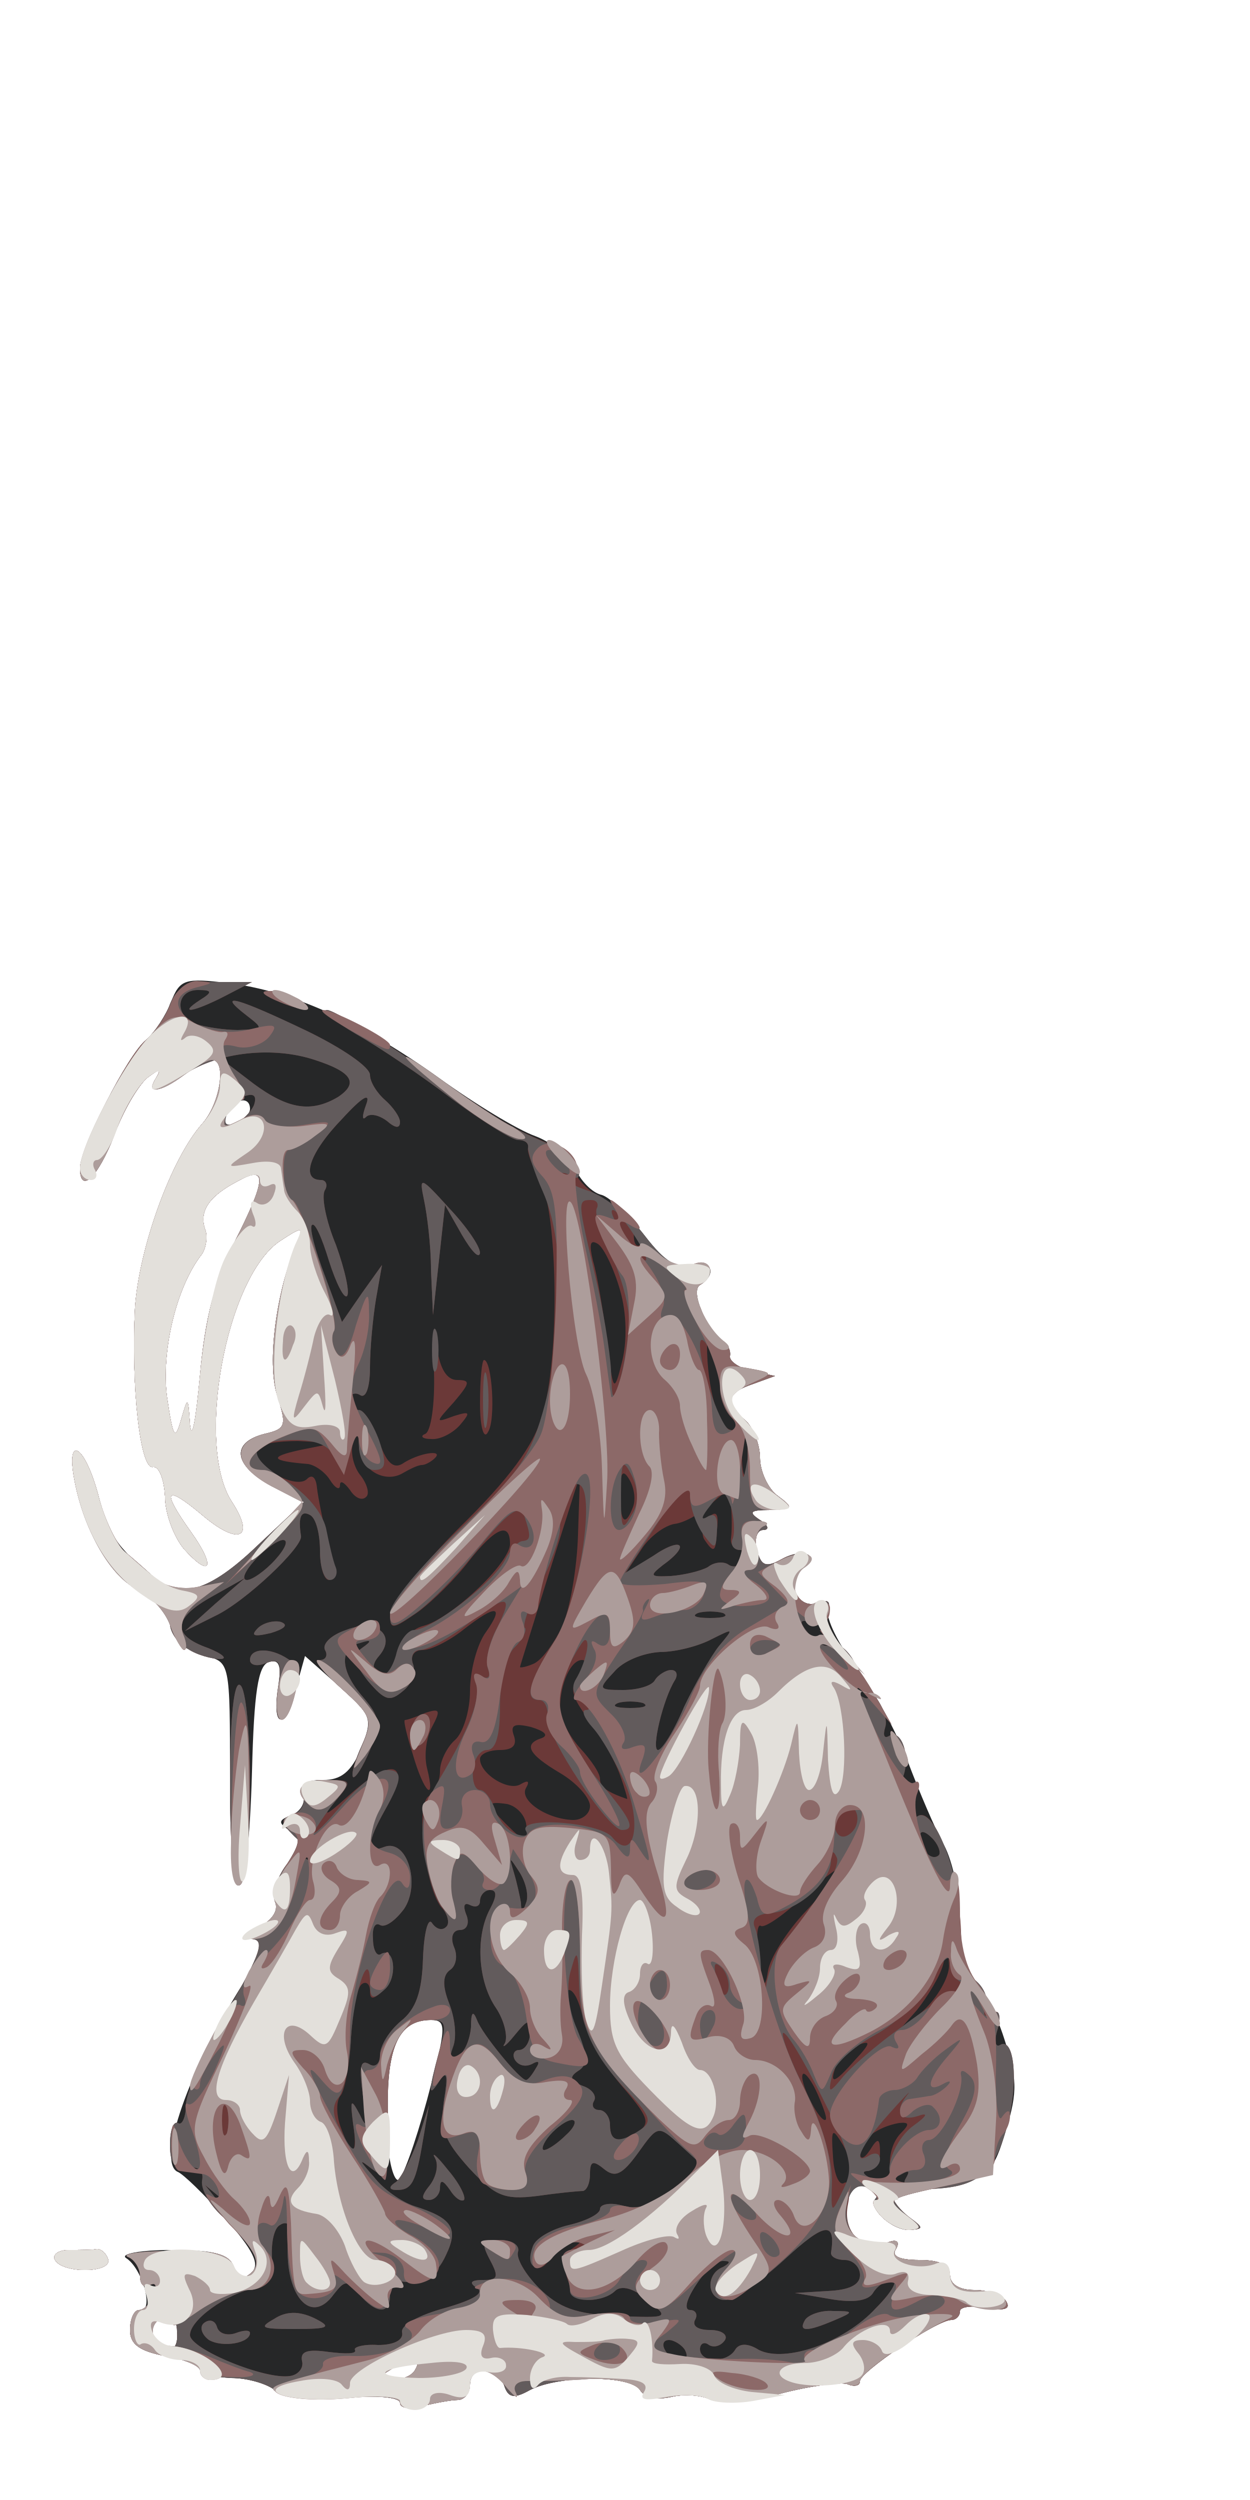 <!DOCTYPE svg PUBLIC "-//W3C//DTD SVG 20010904//EN" "http://www.w3.org/TR/2001/REC-SVG-20010904/DTD/svg10.dtd">
<svg version="1.0" xmlns="http://www.w3.org/2000/svg" width="125px" height="250px" viewBox="0 0 1250 2500" preserveAspectRatio="xMidYMid meet">
<g id="layer101" fill="#262728" stroke="none">
 <path d="M400 2403 c0 -6 -24 -8 -55 -5 -34 3 -60 0 -69 -7 -8 -7 -28 -13 -45 -13 -17 -1 -31 -4 -31 -8 0 -4 -16 -11 -35 -14 -26 -5 -35 -12 -35 -26 0 -11 5 -20 11 -20 13 0 1 -42 -15 -52 -6 -4 14 -8 45 -8 44 0 58 4 63 17 5 12 10 13 18 5 8 -8 1 -22 -27 -54 -21 -24 -42 -44 -47 -46 -22 -9 11 -103 66 -190 23 -37 24 -42 9 -43 -14 0 -13 -3 5 -11 13 -7 21 -17 18 -25 -3 -8 2 -25 11 -39 14 -22 14 -27 2 -34 -11 -7 -11 -10 3 -15 9 -4 14 -13 11 -21 -3 -10 2 -14 20 -14 18 0 28 -8 38 -31 12 -31 11 -33 -21 -62 l-35 -31 -9 32 c-11 41 -24 42 -18 1 4 -24 1 -30 -9 -27 -11 3 -15 31 -17 109 -4 147 -22 153 -22 7 0 -116 0 -116 -25 -122 -15 -4 -30 -17 -35 -31 -5 -14 -20 -30 -33 -36 -26 -12 -52 -57 -62 -106 -10 -49 9 -40 23 11 11 41 17 51 56 84 27 22 56 13 103 -32 l47 -44 -32 -16 c-38 -20 -42 -43 -8 -52 22 -5 23 -8 13 -39 -10 -33 -1 -102 19 -150 8 -19 7 -19 -16 -4 -54 36 -85 205 -48 261 24 37 6 44 -31 12 -36 -30 -40 -24 -10 18 25 35 20 47 -7 17 -10 -12 -19 -35 -19 -53 -1 -17 -6 -30 -12 -29 -13 3 -22 -82 -18 -159 4 -60 36 -149 67 -184 18 -20 25 -64 10 -64 -5 0 -17 7 -28 15 -24 18 -38 19 -28 3 6 -10 3 -9 -9 0 -9 8 -24 33 -33 58 -16 41 -34 59 -34 32 0 -19 48 -114 66 -128 9 -8 20 -25 25 -38 9 -23 14 -24 57 -19 64 8 133 39 211 95 36 26 79 52 96 58 16 6 34 20 40 32 5 12 17 25 27 27 9 3 28 22 43 41 20 26 32 33 46 29 20 -7 27 9 9 20 -10 6 6 43 23 56 5 3 8 10 7 15 -1 5 9 12 22 15 l23 5 -22 8 c-27 9 -29 19 -8 36 8 7 15 24 15 38 0 13 8 31 18 38 16 12 15 13 -8 14 -20 0 -22 2 -10 10 8 5 10 10 3 10 -6 0 -9 9 -6 20 4 16 9 18 25 9 22 -12 40 -3 20 10 -18 11 -4 41 15 34 11 -4 14 -2 11 8 -2 7 10 33 28 56 18 23 41 66 52 95 11 29 27 67 36 83 9 17 16 51 16 76 0 28 6 51 14 59 8 6 22 33 30 58 13 40 14 53 2 92 -12 41 -17 46 -52 54 -69 15 -69 15 -48 31 16 12 17 14 3 15 -18 0 -42 -23 -33 -32 2 -3 -2 -8 -10 -11 -21 -8 -28 41 -7 52 9 5 22 6 30 3 8 -3 11 0 7 7 -5 7 3 11 23 11 21 0 31 5 31 15 0 9 9 15 24 15 14 0 28 5 32 11 5 8 -1 10 -20 7 -14 -3 -26 -1 -26 3 0 5 -4 9 -9 9 -14 0 -91 52 -91 61 0 5 -6 6 -13 3 -7 -2 -38 2 -68 10 -31 8 -61 10 -70 5 -9 -4 -26 -5 -38 -2 -14 3 -26 1 -31 -7 -9 -15 -81 -15 -110 0 -16 9 -22 8 -26 -5 -8 -19 -34 -20 -34 0 0 8 -6 15 -12 15 -7 0 -23 3 -35 6 -13 4 -23 2 -23 -3z m15 -33 c8 -13 -5 -13 -25 0 -13 8 -13 10 2 10 9 0 20 -4 23 -10z m-238 -39 c0 -11 -6 -17 -14 -14 -14 6 -17 16 -6 26 12 13 22 7 20 -12z m250 -231 c20 -75 20 -80 3 -80 -35 0 -46 33 -42 123 1 20 6 37 10 37 4 0 17 -36 29 -80z m-193 -857 c33 -65 33 -78 4 -62 -29 15 -39 30 -33 48 3 7 1 19 -3 25 -26 33 -41 98 -35 143 6 41 8 44 14 23 7 -24 7 -24 9 5 2 17 6 -6 10 -50 5 -56 15 -96 34 -132z m16 -134 c0 -14 -17 -10 -23 5 -4 10 -1 13 9 9 7 -3 14 -9 14 -14z"/>
 <path d="M55 2260 c-3 -5 3 -10 14 -10 12 0 24 0 28 -1 4 0 9 4 11 10 5 14 -45 15 -53 1z"/>
 </g>
<g id="layer102" fill="#6b3938" stroke="none">
 <path d="M400 2403 c0 -6 -24 -8 -55 -5 -34 3 -60 0 -69 -7 -8 -7 -28 -13 -45 -13 -17 -1 -31 -4 -31 -8 0 -4 -16 -11 -35 -14 -26 -5 -35 -12 -35 -26 0 -11 4 -20 9 -20 5 0 12 -7 15 -16 3 -8 2 -12 -4 -9 -6 3 -10 0 -10 -9 0 -8 -6 -17 -12 -19 -7 -3 12 -6 43 -6 44 -1 58 3 63 16 5 12 10 13 18 5 8 -8 8 -15 0 -25 -7 -8 -10 -16 -7 -19 3 -3 -5 -13 -17 -24 l-23 -19 20 25 20 25 -23 -19 c-12 -11 -21 -26 -20 -35 2 -10 -3 -15 -14 -13 -13 2 -18 -4 -18 -23 0 -14 3 -24 8 -22 4 3 8 -6 8 -19 1 -14 20 -56 42 -94 33 -57 37 -70 24 -71 -13 0 -11 -3 6 -11 13 -7 21 -17 17 -26 -6 -16 18 -55 28 -45 4 3 7 4 7 0 0 -3 -7 -13 -16 -21 -14 -14 -14 -17 0 -22 8 -3 12 -12 9 -20 -4 -10 3 -14 22 -14 28 0 28 0 9 23 -12 14 -8 13 12 -5 47 -43 67 -37 39 12 -18 32 -19 44 -1 37 23 -9 37 37 20 62 -9 12 -19 19 -24 16 -5 -3 -8 3 -7 14 0 11 4 18 8 15 14 -8 17 25 3 36 -11 10 -14 10 -14 1 0 -7 -4 -10 -8 -7 -5 3 -9 26 -11 53 -1 26 -6 52 -10 58 -5 5 -5 20 0 33 11 30 17 28 12 -5 -3 -24 -2 -25 7 -8 7 15 8 11 3 -19 -4 -28 -3 -37 6 -32 6 4 11 0 11 -9 0 -9 9 -24 21 -34 15 -12 21 -29 22 -63 1 -25 5 -41 9 -35 4 6 10 8 14 4 4 -3 2 -13 -5 -20 -16 -21 -26 -103 -12 -111 6 -4 11 -15 11 -25 0 -10 7 -24 15 -31 8 -7 15 -29 15 -49 0 -20 7 -47 16 -59 19 -27 10 -28 -23 -2 -14 11 -32 20 -40 20 -9 0 -13 6 -10 14 3 8 -1 20 -10 27 -13 11 -18 10 -35 -10 -15 -19 -16 -26 -6 -33 10 -7 10 -9 -2 -5 -21 5 -20 28 3 54 17 20 18 26 7 53 -7 17 -15 29 -17 27 -2 -3 2 -17 9 -32 11 -25 10 -29 -20 -56 -18 -16 -27 -29 -22 -29 6 0 8 -5 5 -10 -3 -6 6 -15 21 -20 30 -12 51 5 33 26 -7 8 -7 14 0 19 6 3 13 -5 17 -19 3 -13 15 -27 27 -30 28 -7 87 -63 87 -82 0 -23 -15 -16 -41 17 -13 17 -36 40 -51 51 -26 18 -28 18 -28 2 0 -9 31 -48 70 -87 49 -48 74 -82 82 -111 18 -56 16 -204 -2 -236 -8 -14 -13 -28 -12 -32 1 -5 -3 -8 -10 -8 -6 0 -36 -19 -66 -41 -30 -23 -73 -52 -96 -65 -22 -13 -36 -24 -29 -24 6 0 46 24 88 53 93 63 93 63 130 79 17 7 30 20 30 28 0 8 14 22 30 30 17 9 29 22 29 32 -1 10 2 16 6 13 4 -3 13 2 20 10 7 9 21 13 31 10 20 -7 26 9 9 20 -7 4 -7 11 -2 18 5 7 9 26 9 42 0 44 12 85 25 85 9 0 9 -3 0 -12 -7 -7 -12 -22 -12 -34 0 -18 4 -20 27 -16 27 5 27 5 5 15 -26 12 -27 20 -7 37 8 7 15 24 15 38 0 13 8 31 18 38 16 12 15 13 -8 14 -20 0 -22 2 -10 10 8 5 10 10 3 10 -6 0 -9 9 -6 20 4 16 9 18 25 9 22 -12 40 -3 20 10 -18 11 -4 41 15 34 11 -4 14 -2 11 8 -3 8 -11 13 -18 11 -11 -3 -11 0 -1 12 7 9 17 14 21 11 11 -7 33 22 26 34 -4 5 -1 13 5 17 8 5 10 2 5 -7 -4 -8 0 -5 8 6 9 11 14 25 11 33 -2 7 -1 11 4 8 12 -8 22 20 14 41 -5 11 -3 14 6 8 10 -6 11 -2 6 15 -4 14 -3 20 3 16 16 -10 41 56 43 116 1 34 7 56 13 55 6 -1 10 6 10 15 -1 10 3 15 9 11 6 -4 8 2 5 15 -4 12 -3 20 2 17 15 -9 19 41 6 85 -13 45 -30 58 -79 59 -19 1 -26 -3 -21 -11 4 -7 3 -8 -4 -4 -16 9 -16 -26 -1 -41 9 -9 8 -11 -2 -10 -22 4 -39 17 -39 30 0 7 4 6 10 -3 8 -13 10 -12 10 3 0 9 -6 17 -12 18 -7 0 -5 4 5 8 10 4 19 11 19 16 1 6 8 15 17 22 15 11 15 12 0 13 -9 0 -22 -7 -29 -15 -7 -8 -9 -15 -4 -15 5 0 2 -5 -6 -10 -8 -5 -15 -13 -15 -17 0 -4 -6 -17 -12 -28 -11 -18 -12 -17 -10 12 1 17 6 29 11 26 5 -3 7 6 4 21 -6 29 15 48 41 38 8 -3 11 0 7 7 -5 7 3 11 23 11 21 0 31 5 31 15 0 9 9 15 24 15 14 0 28 5 32 11 5 8 -1 10 -20 7 -14 -3 -26 -1 -26 3 0 5 -4 9 -9 9 -14 0 -91 52 -91 61 0 5 -6 6 -13 3 -7 -2 -38 2 -68 10 -31 8 -61 10 -70 5 -9 -4 -26 -5 -38 -2 -14 3 -26 1 -31 -7 -9 -15 -81 -15 -110 0 -16 9 -22 8 -26 -5 -8 -19 -34 -20 -34 0 0 8 -6 15 -12 15 -7 0 -23 3 -35 6 -13 4 -23 2 -23 -3z m-98 -42 c-2 -10 6 -12 27 -9 17 2 28 2 26 -2 -2 -3 9 -6 23 -5 16 0 26 -5 24 -13 -1 -7 17 -17 43 -24 28 -8 40 -15 32 -20 -8 -5 -7 -8 6 -8 15 0 16 -3 7 -20 -9 -17 -8 -20 10 -20 12 0 20 5 18 12 -2 6 7 22 21 36 20 20 37 26 78 28 52 2 53 2 30 -16 -13 -12 -26 -15 -32 -9 -5 5 -17 9 -26 9 -20 0 -33 -41 -16 -52 9 -6 9 -8 0 -8 -7 0 -16 8 -22 17 -11 20 -26 11 -18 -11 3 -8 19 -17 36 -21 17 -4 31 -11 31 -16 0 -5 11 -7 24 -3 16 4 31 -2 50 -18 l28 -23 -22 -20 c-22 -20 -22 -20 -42 8 -16 22 -23 25 -34 16 -11 -9 -14 -8 -14 5 0 9 -3 16 -7 17 -5 0 -25 2 -46 5 -33 4 -42 0 -68 -28 -25 -28 -29 -39 -25 -68 4 -24 3 -30 -4 -20 -12 19 -12 13 -1 -28 8 -28 7 -32 -8 -32 -33 0 -45 28 -43 97 1 60 0 64 -16 52 -14 -11 -13 -9 2 8 10 13 28 25 40 29 38 12 45 22 32 49 -10 22 -25 30 -48 26 -5 0 -8 6 -8 14 0 20 -14 19 -31 -1 -12 -14 -14 -14 -25 0 -25 35 -53 -4 -45 -63 2 -7 -3 -10 -9 -6 -6 3 -9 18 -8 33 2 19 -2 27 -17 30 -29 6 -65 32 -65 47 0 14 75 45 100 41 8 -1 14 -8 12 -15z m113 9 c8 -13 -5 -13 -25 0 -13 8 -13 10 2 10 9 0 20 -4 23 -10z m270 -20 c-3 -5 -11 -10 -16 -10 -6 0 -7 5 -4 10 3 6 11 10 16 10 6 0 7 -4 4 -10z m50 0 c4 -7 13 -7 24 0 26 13 85 -7 117 -42 15 -15 23 -28 16 -28 -6 0 -15 6 -19 13 -5 8 -20 10 -43 6 l-35 -6 33 -2 c21 -1 32 -6 32 -16 0 -8 -7 -15 -15 -15 -8 0 -14 -3 -14 -7 5 -32 -6 -31 -46 6 -24 22 -51 41 -60 41 -18 0 -20 -26 -2 -33 7 -4 8 -6 1 -6 -7 -1 -19 10 -28 24 -10 15 -12 25 -6 25 6 0 8 5 5 10 -3 6 3 10 15 10 12 0 18 5 15 10 -4 6 -11 8 -16 5 -5 -4 -9 -1 -9 4 0 14 27 14 35 1z m-558 -19 c0 -11 -6 -17 -14 -14 -14 6 -17 16 -6 26 12 13 22 7 20 -12z m389 -196 c9 -8 11 -15 6 -15 -5 0 -15 7 -22 15 -7 8 -9 15 -6 15 4 0 14 -7 22 -15z m73 -4 c12 -8 8 -16 -18 -46 -17 -20 -34 -50 -38 -66 -3 -16 -9 -29 -14 -29 -5 0 -2 17 6 37 12 29 13 38 3 44 -9 6 -8 10 5 15 9 3 14 10 11 15 -3 5 0 9 5 9 6 0 11 7 11 15 0 17 9 19 29 6z m179 -36 c-6 -14 -13 -23 -15 -21 -5 5 15 46 22 46 3 0 -1 -11 -7 -25z m-282 -27 c4 -6 3 -8 -4 -4 -6 3 -13 2 -17 -4 -3 -5 -1 -10 4 -10 6 0 11 -8 11 -17 0 -15 -2 -14 -16 3 -8 10 -13 13 -9 7 3 -7 -1 -23 -9 -35 -18 -26 -21 -71 -6 -99 7 -13 7 -19 0 -19 -5 0 -10 5 -10 11 0 5 -4 7 -10 4 -6 -3 -7 1 -4 9 4 9 1 16 -6 16 -7 0 -10 7 -6 17 4 9 2 19 -4 23 -7 5 -8 15 -1 33 6 15 8 34 4 44 -4 11 -3 14 5 9 7 -4 12 -17 13 -29 0 -15 2 -17 6 -7 5 14 43 60 49 60 2 0 6 -5 10 -12z m319 -8 c16 -17 16 -20 3 -15 -9 4 -19 13 -22 21 -7 19 -2 18 19 -6z m94 -94 c-1 -20 -1 -20 -6 -1 -3 11 -15 31 -26 45 l-22 25 28 -24 c15 -14 26 -34 26 -45z m-143 -55 c45 -48 44 -57 -2 -15 -20 19 -39 32 -43 30 -4 -3 -5 12 -2 32 4 29 6 32 9 13 2 -13 19 -40 38 -60z m-286 -38 c-11 -17 -11 -17 -6 0 3 10 6 24 7 30 0 9 2 9 5 0 3 -7 0 -20 -6 -30z m412 -35 c-7 -7 -12 -8 -12 -2 0 14 12 26 19 19 2 -3 -1 -11 -7 -17z m-406 -15 c-2 -9 -10 -17 -19 -19 -21 -3 -21 0 -1 20 20 20 23 20 20 -1z m64 -17 c0 -8 -13 -23 -30 -33 -32 -19 -37 -29 -18 -35 7 -3 2 -7 -11 -11 -17 -4 -21 -2 -17 9 3 9 -1 14 -14 14 -11 0 -20 4 -20 9 0 15 29 33 41 25 7 -4 9 -3 5 4 -7 12 20 31 47 32 9 0 17 -6 17 -14z m30 -31 c-5 -14 -19 -39 -31 -55 -18 -24 -20 -32 -9 -45 7 -8 8 -15 2 -15 -11 0 -22 23 -22 49 0 9 9 27 20 39 11 12 20 25 20 31 0 8 7 13 27 20 1 1 -2 -10 -7 -24z m64 -68 c11 -23 27 -51 35 -61 15 -18 15 -18 -7 -7 -13 7 -36 13 -52 13 -17 1 -37 9 -46 20 -16 17 -16 18 9 18 14 0 29 -4 32 -10 3 -5 11 -10 16 -10 6 0 7 5 4 10 -12 19 -24 70 -17 70 4 0 16 -19 26 -43z m-41 -4 c-7 -2 -19 -2 -25 0 -7 3 -2 5 12 5 14 0 19 -2 13 -5z m-81 -76 c8 -18 15 -59 16 -92 l2 -60 -30 95 c-16 52 -30 96 -30 97 0 1 6 0 13 -3 8 -3 20 -19 29 -37z m161 -14 c-7 -2 -19 -2 -25 0 -7 3 -2 5 12 5 14 0 19 -2 13 -5z m-15 -46 c6 -5 16 -6 21 -2 5 3 12 1 16 -5 3 -5 1 -10 -5 -10 -6 0 -10 -6 -9 -12 1 -7 1 -22 0 -32 -1 -18 -2 -18 -20 -2 -11 10 -27 19 -37 20 -10 2 -25 13 -33 26 l-16 24 28 -18 c29 -20 38 -11 10 9 -14 11 -13 12 8 11 13 -1 30 -5 37 -9z m-75 -60 c3 -8 1 -20 -4 -28 -6 -10 -9 -7 -9 14 0 29 5 35 13 14z m114 -64 c-3 -10 -5 -4 -5 12 0 17 2 24 5 18 2 -7 2 -21 0 -30z m-127 -153 c-6 -21 -16 -42 -22 -46 -8 -5 -9 0 -5 17 4 13 10 49 14 79 6 53 7 54 15 22 5 -20 5 -48 -2 -72z"/>
 <path d="M209 2340 c-7 -5 -10 -13 -5 -17 5 -4 11 -3 13 4 2 7 11 9 19 6 8 -3 14 -3 14 0 0 10 -27 15 -41 7z"/>
 <path d="M274 2319 c12 -8 25 -8 40 -1 18 9 16 11 -19 11 -33 0 -37 -1 -21 -10z"/>
 <path d="M430 2185 c6 -8 9 -20 5 -27 -4 -7 2 -2 13 12 12 14 18 27 16 30 -3 2 -9 -2 -14 -10 -7 -10 -10 -11 -10 -2 0 6 -5 12 -11 12 -8 0 -8 -4 1 -15z"/>
 <path d="M396 2182 c5 -4 15 -23 22 -42 l11 -35 -6 35 c-7 42 -11 50 -26 50 -8 0 -9 -3 -1 -8z"/>
 <path d="M805 2320 c3 -5 16 -10 28 -9 21 0 21 1 2 9 -28 12 -37 12 -30 0z"/>
 <path d="M704 1539 c-3 -6 -1 -16 4 -21 8 -8 11 -5 9 11 -1 24 -3 25 -13 10z"/>
 <path d="M55 2260 c-3 -5 3 -10 14 -10 12 0 24 0 28 -1 4 0 9 4 11 10 5 14 -45 15 -53 1z"/>
 <path d="M230 1785 c0 -68 4 -104 10 -100 6 3 10 48 10 100 0 52 -4 97 -10 100 -6 4 -10 -32 -10 -100z"/>
 <path d="M413 1755 c-6 -19 -10 -35 -8 -35 2 0 11 -3 20 -7 15 -5 16 -3 7 14 -6 11 -8 29 -5 41 9 36 -3 25 -14 -13z"/>
 <path d="M278 1688 c4 -26 2 -30 -12 -25 -9 4 -16 2 -16 -3 0 -12 20 -13 38 -1 9 5 11 17 6 34 -9 38 -22 34 -16 -5z"/>
 <path d="M188 1649 c-10 -5 -18 -17 -18 -25 0 -8 -13 -22 -29 -31 -31 -19 -56 -60 -66 -110 -10 -49 9 -40 23 11 6 25 19 51 27 58 9 7 22 19 30 26 25 22 55 13 102 -32 l47 -44 -32 -16 c-38 -20 -42 -43 -8 -52 22 -5 23 -8 13 -39 -10 -33 -1 -102 19 -150 8 -19 7 -19 -16 -4 -54 36 -85 205 -48 261 24 37 6 44 -31 12 -36 -30 -40 -24 -10 18 25 35 20 47 -7 17 -10 -12 -19 -35 -19 -53 -1 -17 -6 -30 -12 -29 -13 3 -22 -82 -18 -159 4 -60 36 -149 67 -184 10 -11 18 -31 18 -43 l0 -23 34 26 c34 25 57 29 84 13 21 -14 14 -25 -23 -37 -42 -14 -96 -8 -130 14 -29 19 -39 20 -29 4 6 -10 3 -9 -9 0 -9 8 -24 33 -33 58 -16 41 -34 59 -34 32 0 -19 48 -114 66 -128 9 -8 20 -24 24 -36 7 -17 17 -22 45 -22 l37 0 -27 14 c-31 16 -48 19 -25 4 13 -8 12 -10 -2 -10 -22 0 -24 26 -2 34 9 3 28 6 42 6 26 -1 26 -1 8 -15 -31 -24 -8 -17 61 16 35 17 63 36 63 44 0 7 7 18 15 25 8 7 15 17 15 22 0 7 -5 6 -13 -1 -8 -6 -17 -8 -21 -4 -4 4 -4 -1 0 -12 5 -13 -3 -9 -24 14 -32 33 -42 61 -21 61 5 0 7 5 4 10 -4 6 1 31 11 55 9 25 14 48 11 51 -3 3 -11 -13 -18 -35 -7 -23 -14 -39 -17 -36 -3 2 3 25 13 51 l17 46 20 -29 20 -28 -6 34 c-3 18 -6 49 -6 68 0 20 -4 32 -10 28 -5 -3 -10 -1 -10 4 0 6 4 11 9 11 5 0 14 14 20 31 7 21 14 28 23 23 16 -11 42 -15 33 -6 -4 4 -10 7 -13 7 -4 0 -12 4 -19 8 -18 11 -43 -3 -44 -27 -1 -17 -2 -18 -6 -3 -3 10 1 25 8 33 6 8 9 18 5 21 -4 4 -11 1 -16 -7 -6 -8 -10 -10 -10 -5 0 6 -5 3 -10 -5 -5 -8 -15 -15 -22 -16 -37 -3 -40 -7 -8 -14 l35 -7 -37 -2 c-20 0 -39 3 -42 8 -8 13 39 42 51 30 5 -5 9 -2 10 9 1 9 6 34 11 55 6 21 6 37 1 37 -5 0 -9 -13 -9 -29 0 -17 -4 -33 -10 -36 -9 -5 -12 2 -9 21 2 11 -56 66 -86 80 l-30 15 30 -27 30 -26 -32 18 c-40 22 -42 39 -5 52 15 6 20 11 12 11 -8 0 -23 -4 -32 -10z m87 -89 c10 -11 14 -20 8 -20 -5 0 -18 9 -28 20 -10 11 -14 20 -8 20 5 0 18 -9 28 -20z m-41 -317 c33 -65 33 -78 4 -62 -29 15 -39 30 -33 48 3 7 1 19 -3 25 -26 33 -41 98 -35 143 6 41 8 44 14 23 7 -24 7 -24 9 5 2 17 6 -6 10 -50 5 -56 15 -96 34 -132z m20 -138 c3 -9 0 -12 -9 -9 -7 3 -16 12 -19 19 -3 9 0 12 9 9 7 -3 16 -12 19 -19z"/>
 <path d="M258 1628 c5 -5 16 -8 23 -6 8 3 3 7 -10 11 -17 4 -21 3 -13 -5z"/>
 <path d="M425 1434 c6 -2 10 -30 9 -62 -1 -31 0 -42 3 -24 3 21 10 32 20 32 14 0 13 3 -3 22 -19 21 -19 21 0 14 16 -5 17 -4 6 9 -7 8 -20 15 -29 14 -9 0 -11 -3 -6 -5z"/>
 <path d="M480 1403 c0 -24 2 -43 4 -43 8 0 12 60 4 72 -4 8 -8 -4 -8 -29z"/>
 <path d="M431 1270 c0 -25 -4 -56 -7 -70 -5 -24 -4 -24 25 8 17 18 31 38 31 45 -1 6 -8 -1 -18 -18 l-17 -30 -6 55 -6 55 -2 -45z"/>
 <path d="M275 1000 c-13 -6 -15 -9 -5 -9 8 0 22 4 30 9 18 12 2 12 -25 0z"/>
 </g>
<g id="layer103" fill="#625b5c" stroke="none">
 <path d="M400 2403 c0 -6 -24 -8 -55 -5 -34 3 -60 0 -69 -7 -8 -7 -28 -13 -45 -13 -17 -1 -31 -4 -31 -8 0 -4 -16 -11 -35 -14 -26 -5 -35 -12 -35 -26 0 -11 4 -20 9 -20 5 0 12 -7 15 -16 3 -8 2 -12 -4 -9 -6 3 -10 0 -10 -9 0 -8 -6 -17 -12 -19 -7 -3 12 -6 43 -6 44 -1 58 3 63 16 5 12 10 13 18 5 8 -8 8 -15 0 -25 -7 -8 -10 -16 -7 -19 3 -3 -5 -13 -17 -24 l-23 -19 20 25 20 25 -23 -19 c-12 -11 -21 -26 -20 -35 2 -10 -3 -15 -14 -13 -13 2 -18 -4 -18 -23 0 -14 3 -24 8 -22 4 3 8 -6 8 -19 1 -14 20 -56 42 -94 33 -57 37 -70 24 -71 -13 0 -11 -3 6 -11 13 -7 21 -17 17 -26 -6 -16 18 -55 28 -45 4 3 7 4 7 0 0 -3 -7 -13 -16 -21 -14 -14 -14 -17 0 -22 8 -3 12 -12 9 -20 -4 -10 3 -14 22 -14 26 0 27 1 13 18 -8 9 -18 24 -23 32 -4 8 7 -2 24 -22 18 -21 39 -38 47 -38 17 0 17 8 -1 40 -18 32 -19 44 -1 37 23 -9 37 37 20 62 -9 12 -19 19 -24 16 -5 -3 -8 3 -7 14 0 11 4 18 8 15 14 -8 17 25 3 36 -11 10 -14 9 -14 -6 0 -39 -16 7 -19 53 -1 26 -7 53 -12 60 -7 8 -7 18 1 32 14 28 18 26 13 -6 -3 -24 -2 -25 7 -8 7 15 8 11 3 -19 -4 -28 -3 -37 6 -32 6 4 11 0 11 -9 0 -9 9 -24 21 -34 15 -12 21 -29 22 -63 1 -25 5 -41 9 -35 4 6 10 8 14 4 4 -3 2 -12 -4 -20 -6 -7 -14 -31 -18 -53 -4 -31 -1 -48 15 -74 31 -52 42 -82 37 -97 -4 -9 -1 -11 5 -7 7 4 10 1 7 -7 -3 -8 1 -26 9 -41 17 -34 11 -35 -31 -3 -18 14 -39 25 -46 25 -6 0 -10 6 -7 14 3 8 -1 20 -10 27 -13 11 -18 10 -35 -10 -15 -19 -16 -26 -6 -33 10 -7 10 -9 -2 -5 -21 5 -20 28 3 54 17 20 18 26 7 53 -7 17 -15 29 -17 27 -2 -3 2 -17 9 -32 11 -25 10 -29 -20 -56 -18 -16 -27 -29 -22 -29 6 0 8 -5 5 -10 -3 -6 6 -15 21 -20 30 -12 51 5 33 26 -7 8 -7 14 0 19 6 3 13 -6 17 -20 3 -14 12 -25 18 -25 17 0 79 -47 91 -70 5 -10 13 -19 18 -19 8 -1 8 -5 1 -26 -5 -11 -17 -2 -47 35 -22 28 -51 57 -64 65 -21 14 -23 14 -23 -2 0 -10 31 -48 70 -84 61 -58 71 -73 85 -125 20 -76 19 -165 -2 -212 -9 -20 -15 -40 -15 -44 1 -5 -3 -8 -10 -8 -6 0 -36 -19 -66 -41 -30 -23 -73 -52 -96 -65 -22 -13 -36 -24 -29 -24 6 0 46 24 88 53 93 63 93 63 129 79 16 7 32 19 34 27 3 8 0 11 -7 7 -6 -4 -11 -4 -11 -1 0 3 13 11 29 16 17 6 42 26 56 45 20 26 32 33 46 29 20 -7 27 9 9 20 -10 6 6 43 23 56 5 3 8 10 7 15 -1 5 9 12 22 15 l23 5 -22 8 c-27 9 -29 19 -8 36 8 7 15 24 15 38 0 13 8 31 18 38 16 12 15 13 -8 14 -20 0 -22 2 -10 10 8 5 10 10 3 10 -6 0 -9 9 -6 20 4 16 9 18 25 9 22 -12 40 -3 20 10 -18 11 -4 41 15 34 11 -4 14 -2 11 8 -3 8 -11 13 -18 11 -11 -3 -11 0 -1 12 7 9 17 14 21 11 11 -7 33 22 26 34 -4 5 -1 13 5 17 8 5 10 2 5 -7 -4 -8 0 -5 8 6 9 11 14 25 11 33 -2 7 -1 11 4 8 12 -8 22 20 14 41 -5 11 -3 14 6 8 10 -6 11 -2 6 15 -4 14 -3 20 3 16 16 -9 42 57 42 107 0 28 6 49 15 57 9 7 14 19 11 27 -4 9 -1 11 6 7 7 -5 9 0 6 14 -4 12 -3 20 2 17 15 -9 19 41 6 85 -13 45 -30 58 -79 59 -19 1 -26 -3 -21 -11 4 -7 3 -8 -4 -4 -23 14 -12 -31 11 -48 14 -10 16 -14 5 -10 -19 6 -24 -5 -10 -22 4 -5 -5 4 -20 21 -27 30 -37 52 -18 40 6 -3 10 -1 10 4 0 6 -6 11 -12 12 -7 0 -5 4 5 8 10 4 19 11 19 16 1 6 8 15 17 22 15 11 15 12 0 13 -18 0 -42 -23 -33 -32 2 -3 -2 -8 -10 -11 -21 -8 -28 41 -7 52 9 5 22 6 30 3 8 -3 11 0 7 7 -5 7 3 11 23 11 21 0 31 5 31 15 0 9 9 15 24 15 14 0 28 5 32 11 5 8 -1 10 -20 7 -14 -3 -26 -1 -26 3 0 5 -4 9 -9 9 -14 0 -91 52 -91 61 0 5 -6 6 -13 3 -7 -2 -38 2 -68 10 -31 8 -61 10 -70 5 -9 -4 -26 -5 -38 -2 -14 3 -26 1 -31 -7 -9 -15 -81 -15 -110 0 -16 9 -22 8 -26 -5 -8 -19 -34 -20 -34 0 0 8 -6 15 -12 15 -7 0 -23 3 -35 6 -13 4 -23 2 -23 -3z m-98 -42 c-2 -10 6 -12 27 -9 17 2 28 2 26 -2 -2 -3 9 -6 23 -5 16 0 26 -5 24 -13 -1 -7 17 -17 43 -24 28 -8 40 -15 32 -20 -8 -5 -7 -8 6 -8 15 0 16 -3 7 -20 -9 -17 -8 -20 10 -20 12 0 20 5 18 12 -2 6 7 22 21 36 20 20 37 26 78 28 52 2 53 2 30 -16 -13 -12 -26 -15 -32 -9 -12 12 -45 12 -45 0 0 -5 -3 -16 -6 -25 -4 -11 0 -16 12 -17 14 0 15 -2 5 -6 -8 -3 -20 2 -28 12 -14 20 -29 14 -20 -9 3 -8 19 -17 36 -21 17 -4 31 -11 31 -16 0 -5 11 -7 24 -3 16 4 31 -2 50 -18 l28 -23 -22 -20 c-22 -20 -22 -20 -42 8 -16 22 -23 25 -34 16 -11 -9 -14 -8 -14 5 0 9 -3 16 -7 17 -5 0 -25 2 -46 5 -33 4 -42 0 -68 -28 -25 -28 -29 -39 -25 -68 4 -24 3 -30 -4 -20 -12 19 -12 13 -1 -28 8 -28 7 -32 -8 -32 -33 0 -45 28 -43 97 1 60 0 64 -16 52 -14 -11 -13 -9 2 8 10 13 28 25 40 29 38 12 45 22 32 49 -10 22 -25 30 -48 26 -5 0 -8 6 -8 14 0 20 -14 19 -31 -1 -12 -14 -14 -14 -25 0 -25 35 -53 -4 -45 -63 2 -7 -3 -10 -9 -6 -6 3 -9 18 -8 33 2 19 -2 27 -17 30 -29 6 -65 32 -65 47 0 14 75 45 100 41 8 -1 14 -8 12 -15z m113 9 c8 -13 -5 -13 -25 0 -13 8 -13 10 2 10 9 0 20 -4 23 -10z m270 -20 c-3 -5 -11 -10 -16 -10 -6 0 -7 5 -4 10 3 6 11 10 16 10 6 0 7 -4 4 -10z m50 0 c4 -7 13 -7 24 0 26 13 85 -7 117 -42 15 -15 23 -28 16 -28 -6 0 -15 6 -19 13 -5 8 -20 10 -43 6 l-35 -6 33 -2 c21 -1 32 -6 32 -16 0 -8 -7 -15 -15 -15 -8 0 -14 -3 -14 -7 5 -32 -6 -31 -46 6 -24 22 -51 41 -60 41 -18 0 -20 -26 -2 -33 7 -4 8 -6 1 -6 -7 -1 -19 10 -28 24 -10 15 -12 25 -6 25 6 0 8 5 5 10 -3 6 3 10 15 10 12 0 18 5 15 10 -4 6 -11 8 -16 5 -5 -4 -9 -1 -9 4 0 14 27 14 35 1z m-558 -19 c0 -11 -6 -17 -14 -14 -14 6 -17 16 -6 26 12 13 22 7 20 -12z m645 -234 c-19 -38 -36 -66 -39 -64 -2 3 8 29 23 59 16 31 26 68 26 88 -1 35 -1 35 11 10 11 -22 9 -33 -21 -93z m-256 38 c9 -8 11 -15 6 -15 -5 0 -15 7 -22 15 -7 8 -9 15 -6 15 4 0 14 -7 22 -15z m-339 -27 c-3 -7 -5 -2 -5 12 0 14 2 19 5 13 2 -7 2 -19 0 -25z m413 22 c12 -8 11 -13 -11 -37 -37 -39 -49 -66 -50 -110 -1 -33 -2 -35 -8 -13 -5 15 -3 39 6 59 11 27 11 36 1 42 -9 6 -8 10 5 15 9 3 14 10 11 15 -3 5 0 9 5 9 6 0 11 7 11 15 0 17 9 19 30 5z m263 -104 c26 -20 53 -36 60 -37 9 0 9 -2 0 -6 -7 -2 -13 -12 -13 -21 0 -9 -8 -2 -18 17 -9 19 -35 44 -57 56 -22 12 -42 30 -43 41 -4 17 -3 18 10 2 7 -9 34 -33 61 -52z m-367 42 c4 -6 3 -8 -4 -4 -6 3 -13 2 -17 -4 -3 -5 -1 -10 4 -10 6 0 11 -8 11 -17 0 -15 -2 -14 -16 3 -8 10 -13 13 -9 7 3 -7 -1 -23 -9 -35 -18 -26 -21 -71 -6 -99 7 -13 7 -19 0 -19 -5 0 -10 5 -10 11 0 5 -4 7 -10 4 -6 -3 -7 1 -4 9 4 9 1 16 -6 16 -7 0 -10 7 -6 17 4 9 2 19 -4 23 -7 5 -8 15 -1 33 6 15 8 34 4 44 -4 11 -3 14 5 9 7 -4 12 -17 13 -29 0 -15 2 -17 6 -7 5 14 43 60 49 60 2 0 6 -5 10 -12z m186 -100 c-8 -8 -9 -4 -5 13 4 13 8 18 11 10 2 -7 -1 -18 -6 -23z m59 -22 c5 -6 20 -26 35 -43 14 -18 23 -39 21 -45 -4 -9 -6 -7 -6 3 -1 22 -34 50 -60 52 -14 1 -20 6 -16 15 3 7 6 28 6 45 1 26 3 28 6 8 3 -13 9 -29 14 -35z m-261 -73 c-11 -17 -11 -17 -6 0 3 10 6 24 7 30 0 9 2 9 5 0 3 -7 0 -20 -6 -30z m412 -35 c-7 -7 -12 -8 -12 -2 0 14 12 26 19 19 2 -3 -1 -11 -7 -17z m-307 -55 c-9 -20 -23 -45 -32 -55 -9 -10 -12 -18 -7 -18 5 0 3 -4 -5 -9 -8 -6 -10 -14 -5 -22 9 -15 15 -39 9 -39 -2 0 -10 13 -18 29 -17 34 -7 66 36 117 28 33 33 44 19 44 -14 0 -76 -94 -74 -112 0 -10 -3 -18 -9 -18 -15 0 -10 -18 15 -58 24 -37 42 -147 26 -157 -9 -6 -20 19 -20 44 0 9 -9 34 -20 56 -11 21 -18 41 -15 43 2 2 -2 11 -10 19 -9 8 -15 33 -15 59 0 29 -4 44 -13 44 -7 0 -13 9 -14 20 -1 11 2 20 7 20 5 0 11 9 15 19 3 11 13 22 21 25 8 3 13 2 10 -3 -9 -15 73 -9 86 6 21 26 31 -11 13 -54z m230 27 c-6 -9 -9 -9 -16 1 -10 17 0 34 13 21 6 -6 7 -16 3 -22z m-171 -103 c11 -23 27 -51 35 -61 15 -18 15 -18 -7 -7 -13 7 -36 13 -52 13 -17 1 -37 9 -46 20 -16 17 -16 18 9 18 14 0 29 -4 32 -10 3 -5 11 -10 16 -10 6 0 7 5 4 10 -12 19 -24 70 -17 70 4 0 16 -19 26 -43z m-41 -4 c-7 -2 -19 -2 -25 0 -7 3 -2 5 12 5 14 0 19 -2 13 -5z m80 -90 c-7 -2 -19 -2 -25 0 -7 3 -2 5 12 5 14 0 19 -2 13 -5z m-15 -46 c6 -5 16 -6 21 -2 5 3 12 1 16 -5 3 -5 1 -10 -5 -10 -7 0 -10 -6 -7 -12 2 -7 1 -21 -2 -31 -7 -18 -8 -18 -21 -1 -8 10 -10 15 -3 11 8 -5 11 0 10 13 -1 20 -2 20 -14 4 -7 -10 -13 -27 -13 -38 0 -23 0 -23 -46 48 l-19 29 28 -17 c29 -20 38 -11 10 9 -14 11 -13 12 8 11 13 -1 30 -5 37 -9z m-76 -91 c-9 -18 -11 -16 -11 19 0 33 1 37 10 21 8 -12 8 -25 1 -40z m104 -55 c-9 -10 -16 -26 -16 -37 0 -19 -20 -58 -20 -39 0 24 22 85 30 85 6 0 11 12 11 28 2 24 2 25 6 4 3 -13 -2 -31 -11 -41z m-107 -97 c1 -17 -8 -48 -18 -70 -11 -21 -17 -42 -14 -46 2 -5 -1 -8 -6 -8 -14 0 -13 2 4 75 8 33 15 76 16 95 1 32 2 33 9 10 4 -14 8 -39 9 -56z m5 -89 c-9 -14 -18 -25 -21 -25 -5 0 5 18 20 38 17 22 18 13 1 -13z"/>
 <path d="M209 2340 c-7 -5 -10 -13 -5 -17 5 -4 11 -3 13 4 2 7 11 9 19 6 8 -3 14 -3 14 0 0 10 -27 15 -41 7z"/>
 <path d="M274 2319 c12 -8 25 -8 40 -1 18 9 16 11 -19 11 -33 0 -37 -1 -21 -10z"/>
 <path d="M430 2185 c6 -8 9 -20 5 -27 -4 -7 2 -2 13 12 12 14 18 27 16 30 -3 2 -9 -2 -14 -10 -7 -10 -10 -11 -10 -2 0 6 -5 12 -11 12 -8 0 -8 -4 1 -15z"/>
 <path d="M396 2182 c5 -4 15 -23 22 -42 l11 -35 -6 35 c-7 42 -11 50 -26 50 -8 0 -9 -3 -1 -8z"/>
 <path d="M805 2320 c3 -5 16 -10 28 -9 21 0 21 1 2 9 -28 12 -37 12 -30 0z"/>
 <path d="M55 2260 c-3 -5 3 -10 14 -10 12 0 24 0 28 -1 4 0 9 4 11 10 5 14 -45 15 -53 1z"/>
 <path d="M230 1785 c0 -68 4 -104 10 -100 6 3 10 48 10 100 0 52 -4 97 -10 100 -6 4 -10 -32 -10 -100z"/>
 <path d="M410 1736 c0 -8 5 -18 10 -21 6 -3 10 1 10 9 0 8 -4 18 -10 21 -5 3 -10 -1 -10 -9z"/>
 <path d="M278 1688 c4 -26 2 -30 -12 -25 -9 4 -16 2 -16 -3 0 -12 20 -13 38 -1 9 5 11 17 6 34 -9 38 -22 34 -16 -5z"/>
 <path d="M188 1649 c-10 -5 -18 -17 -18 -25 0 -8 -13 -22 -29 -31 -31 -19 -56 -60 -66 -110 -10 -49 9 -40 23 11 6 25 19 51 27 58 9 7 22 19 30 26 25 22 55 13 102 -32 l47 -44 -32 -16 c-38 -20 -42 -43 -8 -52 22 -5 23 -8 13 -39 -10 -33 -1 -102 19 -150 8 -19 7 -19 -16 -4 -54 36 -85 205 -48 261 24 37 6 44 -31 12 -36 -30 -40 -24 -10 18 25 35 20 47 -7 17 -10 -12 -19 -35 -19 -53 -1 -17 -6 -30 -12 -29 -13 3 -22 -82 -18 -159 4 -60 36 -149 67 -184 10 -11 18 -31 18 -43 l0 -23 34 26 c34 25 57 29 84 13 21 -14 14 -25 -23 -37 -42 -14 -96 -8 -130 14 -29 19 -39 20 -29 4 6 -10 3 -9 -9 0 -9 8 -24 33 -33 58 -16 41 -34 59 -34 32 0 -19 48 -114 66 -128 9 -8 20 -24 24 -36 7 -17 17 -22 45 -22 l37 0 -27 14 c-31 16 -48 19 -25 4 13 -8 12 -10 -2 -10 -22 0 -24 26 -2 34 9 3 28 6 42 6 26 -1 26 -1 8 -15 -31 -24 -8 -17 61 16 35 17 63 36 63 44 0 7 7 18 15 25 8 7 15 17 15 22 0 7 -5 6 -13 -1 -8 -6 -17 -8 -21 -4 -4 4 -4 -1 0 -12 5 -13 -3 -9 -24 14 -32 33 -42 61 -21 61 5 0 7 5 4 10 -4 6 1 31 11 55 9 25 14 48 11 51 -3 3 -11 -13 -18 -35 -7 -23 -14 -39 -17 -36 -3 2 3 25 13 51 l17 46 20 -29 20 -28 -6 34 c-3 18 -6 49 -6 68 0 20 -4 32 -10 28 -5 -3 -10 -1 -10 4 0 6 4 11 9 11 5 0 14 14 20 30 8 24 7 30 -5 30 -8 0 -14 -10 -15 -22 -1 -22 -1 -22 -9 2 -6 22 -8 23 -15 8 -5 -12 -18 -18 -40 -18 -47 0 -51 15 -10 40 21 13 37 32 41 48 3 15 7 33 10 40 2 6 -1 12 -6 12 -6 0 -10 -13 -10 -29 0 -17 -4 -33 -10 -36 -9 -5 -12 2 -9 21 2 11 -56 66 -86 80 l-30 15 30 -27 30 -26 -32 18 c-40 22 -42 39 -5 52 15 6 20 11 12 11 -8 0 -23 -4 -32 -10z m87 -89 c10 -11 14 -20 8 -20 -5 0 -18 9 -28 20 -10 11 -14 20 -8 20 5 0 18 -9 28 -20z m-41 -317 c33 -65 33 -78 4 -62 -29 15 -39 30 -33 48 3 7 1 19 -3 25 -26 33 -41 98 -35 143 6 41 8 44 14 23 7 -24 7 -24 9 5 2 17 6 -6 10 -50 5 -56 15 -96 34 -132z m20 -138 c3 -9 0 -12 -9 -9 -7 3 -16 12 -19 19 -3 9 0 12 9 9 7 -3 16 -12 19 -19z"/>
 <path d="M258 1628 c5 -5 16 -8 23 -6 8 3 3 7 -10 11 -17 4 -21 3 -13 -5z"/>
 <path d="M483 1400 c0 -25 2 -35 4 -22 2 12 2 32 0 45 -2 12 -4 2 -4 -23z"/>
 <path d="M432 1350 c0 -19 2 -27 5 -17 2 9 2 25 0 35 -3 9 -5 1 -5 -18z"/>
 <path d="M431 1270 c0 -25 -4 -56 -7 -70 -5 -24 -4 -24 25 8 17 18 31 38 31 45 -1 6 -8 -1 -18 -18 l-17 -30 -6 55 -6 55 -2 -45z"/>
 <path d="M275 1000 c-13 -6 -15 -9 -5 -9 8 0 22 4 30 9 18 12 2 12 -25 0z"/>
 </g>
<g id="layer104" fill="#8c6968" stroke="none">
 <path d="M400 2403 c0 -6 -21 -8 -50 -5 -60 6 -102 -7 -55 -18 17 -3 29 -10 28 -16 -1 -5 13 -9 30 -8 38 1 72 -16 54 -28 -7 -4 6 -10 31 -14 41 -6 67 -23 40 -25 -7 -1 -2 -4 12 -8 28 -8 60 7 60 27 0 10 10 12 40 7 23 -4 40 -3 40 3 0 5 12 7 28 4 26 -4 26 -4 8 11 -20 14 -20 15 0 20 10 4 42 6 71 6 28 -1 57 2 64 7 8 4 9 3 5 -4 -4 -7 -1 -12 7 -12 8 0 26 -9 41 -21 14 -11 30 -18 35 -14 14 8 62 -5 55 -16 -3 -5 -13 -5 -24 1 -26 14 -33 13 -26 -6 5 -12 1 -14 -15 -9 -13 4 -19 3 -16 -2 4 -6 -2 -19 -13 -31 -16 -17 -18 -26 -10 -44 l11 -23 -5 23 c-5 24 19 43 43 34 8 -3 11 0 7 7 -5 7 3 11 23 11 21 0 31 5 31 15 0 9 9 15 24 15 14 0 28 5 32 11 5 8 -1 10 -20 7 -14 -3 -26 -1 -26 3 0 5 -4 9 -9 9 -14 0 -91 52 -91 61 0 5 -6 6 -13 3 -7 -2 -38 2 -68 10 -31 8 -61 10 -70 5 -9 -4 -26 -5 -38 -2 -14 3 -26 1 -31 -7 -5 -7 -25 -12 -51 -11 -24 2 -52 2 -62 2 -10 0 -15 5 -11 12 3 7 -1 4 -9 -5 -17 -22 -37 -23 -37 -3 0 8 -6 15 -12 15 -7 0 -23 3 -35 6 -13 4 -23 2 -23 -3z m15 -33 c8 -13 -5 -13 -25 0 -13 8 -13 10 2 10 9 0 20 -4 23 -10z m205 -20 c0 -5 -4 -10 -9 -10 -6 0 -13 5 -16 10 -3 6 1 10 9 10 9 0 16 -4 16 -10z"/>
 <path d="M200 2370 c0 -4 -16 -11 -35 -14 -26 -5 -35 -12 -35 -26 0 -11 4 -20 9 -20 5 0 12 -7 15 -16 3 -8 2 -12 -4 -9 -6 3 -10 0 -10 -9 0 -8 -6 -17 -12 -19 -7 -3 12 -6 43 -6 44 -1 58 3 63 16 5 12 9 14 18 5 9 -9 4 -21 -23 -48 -18 -21 -28 -33 -20 -29 9 5 12 3 9 -6 -3 -8 -10 -15 -16 -15 -7 -1 -16 -2 -22 -3 -5 0 -9 -13 -9 -28 1 -21 2 -23 6 -8 6 24 23 45 23 28 0 -7 -4 -23 -10 -38 -5 -14 -6 -24 -2 -21 5 3 16 -12 26 -32 13 -29 13 -33 1 -18 -8 11 -15 24 -15 30 0 5 -3 7 -6 4 -9 -9 36 -89 46 -83 5 3 7 -1 4 -9 -3 -9 4 -25 19 -38 31 -30 47 -61 46 -90 -1 -17 -3 -14 -11 12 -12 43 -26 60 -47 59 -11 0 -9 -4 7 -11 13 -7 21 -17 18 -25 -3 -8 2 -25 11 -39 13 -20 14 -27 4 -34 -9 -5 -10 -10 -2 -14 15 -10 33 3 25 17 -3 7 10 -5 29 -26 35 -39 59 -37 37 2 -15 28 -13 38 10 44 11 3 20 13 20 24 0 12 -3 14 -8 6 -13 -20 -52 93 -52 149 0 20 -3 43 -6 52 -5 13 -9 12 -25 -7 -13 -15 -11 -6 7 28 43 79 46 83 86 101 21 9 38 21 38 26 0 5 -9 4 -19 -2 -11 -5 -26 -10 -33 -10 -7 1 -1 8 15 16 31 17 35 39 8 47 -12 3 -18 -1 -17 -11 0 -9 -8 -17 -19 -19 -16 -1 -17 -1 -2 3 13 4 16 11 11 27 -10 32 -12 33 -41 6 -14 -13 -23 -18 -19 -11 9 16 -22 28 -36 14 -6 -6 -11 -35 -11 -64 0 -29 -2 -41 -4 -25 -3 15 -8 25 -13 22 -15 -9 -20 12 -5 25 18 15 8 40 -17 40 -11 0 -34 10 -51 22 -17 12 -27 17 -23 10 5 -8 2 -10 -9 -6 -19 8 -15 29 6 30 8 0 25 5 39 11 14 6 32 13 40 15 8 3 0 6 -17 5 -18 0 -33 -3 -33 -7z m27 -262 c-3 -7 -5 -2 -5 12 0 14 2 19 5 13 2 -7 2 -19 0 -25z"/>
 <path d="M642 2298 c-8 -8 -9 -15 -1 -25 8 -9 8 -13 1 -13 -6 0 -16 9 -22 19 -9 18 -50 26 -50 10 0 -4 -3 -14 -6 -23 -4 -11 0 -16 12 -17 14 0 15 -2 5 -6 -8 -3 -20 2 -28 12 -15 21 -26 16 -18 -8 4 -8 22 -18 41 -21 19 -4 34 -11 34 -16 0 -4 8 -6 19 -3 10 3 30 -6 46 -19 26 -23 27 -26 11 -39 -9 -8 -37 -38 -61 -67 -44 -53 -45 -55 -45 -128 0 -41 -4 -74 -8 -74 -14 0 -8 133 6 158 17 29 14 32 -20 25 -22 -4 -27 -12 -32 -48 -4 -25 -13 -46 -22 -49 -22 -8 -15 -62 8 -58 24 4 31 -15 15 -38 l-14 -21 -6 21 c-3 11 -10 20 -17 20 -6 0 -9 -3 -7 -7 3 -5 -1 -14 -9 -21 -12 -11 -15 -10 -20 3 -4 8 -4 25 -1 37 5 18 4 19 -8 7 -21 -21 -29 -103 -12 -118 12 -9 13 -6 9 15 -4 20 -1 25 9 22 8 -3 13 -12 11 -22 -2 -9 4 -16 13 -16 8 0 15 6 15 14 0 19 30 42 38 30 12 -17 74 -9 88 11 10 14 14 15 14 4 0 -12 2 -12 10 1 13 20 12 13 -5 -43 -16 -55 -45 -107 -59 -107 -5 0 -1 -9 8 -19 10 -11 15 -25 10 -32 -4 -8 -3 -10 4 -5 8 5 12 -1 12 -14 0 -30 -19 -15 -38 29 -19 44 -18 54 19 112 33 52 39 74 9 36 -11 -14 -20 -29 -20 -35 0 -5 -9 -17 -19 -26 -11 -10 -17 -24 -14 -32 3 -8 0 -14 -6 -14 -17 0 -13 -17 13 -58 26 -39 50 -188 27 -166 -10 9 -40 101 -43 131 -1 7 -6 9 -11 6 -6 -4 -8 0 -4 10 3 9 1 17 -5 19 -7 3 -14 26 -18 54 -4 34 -10 48 -19 46 -8 -2 -11 3 -8 12 4 9 2 18 -3 21 -17 11 -19 -13 -4 -44 9 -18 13 -39 10 -47 -4 -10 -2 -13 6 -8 7 5 9 2 6 -8 -4 -8 3 -30 14 -49 l20 -33 -24 17 c-40 29 -79 48 -90 45 -5 -2 3 -10 19 -18 38 -19 83 -61 83 -77 0 -8 4 -12 9 -8 15 9 20 -9 8 -26 -11 -14 -16 -11 -42 20 -16 20 -44 49 -62 64 -26 23 -33 25 -33 12 0 -9 31 -47 70 -84 38 -37 75 -81 81 -97 7 -16 13 -76 15 -134 2 -85 0 -108 -13 -123 -12 -13 -14 -20 -5 -29 14 -14 46 8 38 27 -2 6 2 38 9 71 7 32 16 77 19 99 3 22 6 45 7 50 0 6 5 -1 9 -15 11 -34 12 -94 2 -105 -5 -6 -13 -22 -20 -37 -10 -23 -9 -26 5 -21 12 5 14 3 8 -8 -8 -12 -6 -12 8 0 18 15 23 26 7 16 -18 -11 -11 6 15 36 14 18 22 36 18 46 -4 10 -2 14 4 10 14 -9 44 54 45 93 1 20 5 27 15 23 10 -4 11 -9 4 -16 -6 -6 -11 -19 -11 -29 0 -11 -9 -37 -20 -58 -11 -22 -18 -40 -15 -40 4 0 -4 -10 -17 -22 -13 -13 -17 -17 -7 -10 9 7 24 10 33 6 17 -7 23 11 6 21 -10 6 6 43 23 56 5 3 8 10 7 15 -1 5 9 12 22 15 l23 5 -22 8 c-27 9 -29 19 -8 36 8 7 15 24 15 38 0 13 8 31 18 38 16 12 15 13 -5 14 -20 0 -23 -5 -25 -42 l-1 -43 -7 45 c-4 25 -8 39 -8 32 -2 -10 -7 -10 -22 -2 -16 9 -20 8 -20 -6 0 -10 -14 3 -35 32 -19 27 -35 52 -35 56 0 4 20 4 45 2 38 -5 44 -3 39 10 -3 9 -12 16 -19 16 -7 0 -21 3 -31 7 -13 5 -15 3 -9 -8 4 -8 6 -12 2 -9 -3 3 -5 7 -4 10 1 3 -11 23 -26 44 -26 40 -26 40 -7 59 11 10 17 23 14 29 -5 7 -1 9 9 5 12 -4 14 -2 10 11 -16 41 26 -11 46 -57 14 -34 33 -57 57 -72 l37 -22 28 31 c32 36 52 44 23 10 -19 -23 -19 -23 1 -6 11 9 28 32 38 50 l19 33 -22 -25 c-18 -21 -17 -17 6 32 15 31 32 54 38 51 5 -4 7 1 3 11 -9 23 23 102 34 84 6 -8 9 5 9 35 0 32 6 57 19 72 14 18 18 39 17 84 -1 33 2 55 6 48 5 -7 8 -8 8 -1 0 6 -3 14 -7 18 -4 4 -8 15 -8 24 0 12 -13 20 -40 26 -70 15 -70 15 -49 31 16 12 17 14 3 15 -9 0 -22 -7 -29 -15 -7 -8 -9 -15 -4 -15 4 0 -1 -7 -12 -15 -18 -14 -18 -14 4 -8 13 3 22 1 22 -7 0 -14 25 -40 39 -40 12 0 15 -13 4 -23 -3 -4 -12 -2 -20 4 -9 9 -13 8 -13 0 0 -6 5 -12 10 -12 6 -1 14 -2 19 -3 5 0 13 -5 18 -10 5 -5 3 -6 -4 -2 -18 10 -16 -4 5 -28 17 -20 16 -20 -3 -6 -11 8 -24 21 -28 28 -4 6 -15 12 -22 12 -8 0 -16 5 -16 10 -5 40 -18 54 -35 39 -8 -6 -14 -17 -14 -24 0 -21 51 -76 62 -68 7 3 8 1 4 -5 -4 -7 -1 -12 6 -12 7 0 19 -9 26 -20 15 -25 30 -25 49 -2 13 15 13 15 3 -5 -6 -13 -15 -23 -20 -23 -6 0 -10 -8 -10 -17 -1 -11 -7 -5 -15 14 -8 20 -29 40 -55 53 -22 11 -45 31 -49 43 -9 21 -9 21 -17 2 -4 -11 -13 -27 -21 -36 -17 -20 -25 -77 -12 -93 48 -58 93 -136 78 -136 -19 0 -24 6 -25 32 -2 29 -16 48 -51 66 -18 10 -22 8 -26 -10 -4 -12 -8 -20 -11 -18 -10 11 27 146 54 200 44 88 41 125 -15 178 -25 23 -49 42 -53 42 -19 0 -21 -14 -5 -32 26 -29 8 -21 -29 12 -37 34 -39 35 -56 18z m130 -60 c-7 -7 -12 -8 -12 -2 0 14 12 26 19 19 2 -3 -1 -11 -7 -17z m-22 -33 c-7 -9 -15 -13 -17 -11 -7 7 7 26 19 26 6 0 6 -6 -2 -15z m200 -35 c-8 -5 -6 -17 10 -45 16 -28 18 -41 10 -49 -6 -6 -10 -7 -9 -1 4 17 -20 65 -32 65 -6 0 -9 7 -5 15 3 9 0 15 -9 15 -7 0 -16 4 -19 8 -2 4 11 6 31 4 20 -3 30 -8 23 -12z m-204 -41 c0 -18 -2 -18 -12 -5 -6 9 -13 13 -16 10 -4 -3 -9 -1 -13 5 -4 7 3 11 17 11 17 0 24 -6 24 -21z m-86 -110 c-6 -10 -7 -19 -2 -19 5 0 9 -7 9 -15 0 -22 -10 -18 -23 9 -7 15 -8 30 -2 40 13 24 30 9 18 -15z m54 6 c3 -8 1 -15 -4 -15 -6 0 -10 7 -10 15 0 8 2 15 4 15 2 0 6 -7 10 -15z m29 -22 c-7 -2 -13 -11 -13 -18 0 -8 -5 -17 -12 -21 -6 -4 -9 -3 -6 2 3 5 8 17 11 27 4 9 12 17 19 16 10 0 10 -2 1 -6z m-28 -123 c3 -5 -1 -10 -9 -10 -8 0 -18 5 -21 10 -3 6 1 10 9 10 8 0 18 -4 21 -10z m65 -236 c0 -2 -7 -4 -15 -4 -8 0 -15 4 -15 10 0 5 7 7 15 4 8 -4 15 -8 15 -10z m-146 -130 c4 -9 4 -26 0 -37 -5 -16 -8 -17 -15 -6 -11 18 -11 59 0 59 5 0 12 -7 15 -16z m-69 -353 c-3 -6 -11 -11 -16 -11 -5 0 -4 6 3 14 14 16 24 13 13 -3z"/>
 <path d="M55 2260 c-3 -5 3 -10 14 -10 12 0 24 0 28 -1 4 0 9 4 11 10 5 14 -45 15 -53 1z"/>
 <path d="M490 2250 c-12 -8 -10 -10 8 -10 13 0 20 4 17 10 -7 12 -6 12 -25 0z"/>
 <path d="M484 2184 c-6 -3 -9 -16 -6 -30 4 -23 2 -25 -18 -19 -22 7 -22 5 -16 -31 5 -29 4 -35 -4 -24 -8 11 -9 8 -4 -15 8 -36 14 -45 14 -20 0 14 3 15 15 5 13 -10 19 -8 35 13 17 22 25 25 45 17 16 -6 27 -5 34 4 8 9 2 20 -24 43 -23 21 -33 37 -29 47 6 16 -16 21 -42 10z"/>
 <path d="M364 2149 c-9 -19 -11 -28 -4 -24 9 6 10 -1 5 -24 -4 -20 -3 -31 4 -31 6 0 11 -6 11 -13 0 -16 27 -41 53 -50 9 -4 17 -2 17 3 0 6 -8 10 -19 10 -33 0 -45 28 -43 96 1 35 -1 64 -3 64 -2 0 -12 -14 -21 -31z"/>
 <path d="M620 2145 c7 -9 15 -13 17 -11 7 7 -7 26 -19 26 -6 0 -6 -6 2 -15z"/>
 <path d="M370 1983 c0 -5 5 -15 10 -23 8 -12 10 -11 10 8 0 12 -4 22 -10 22 -5 0 -10 -3 -10 -7z"/>
 <path d="M232 1792 c2 -55 6 -95 10 -89 12 18 9 175 -2 182 -8 5 -10 -25 -8 -93z"/>
 <path d="M307 1803 c-14 -13 -6 -23 19 -23 22 0 25 2 14 15 -14 16 -23 19 -33 8z"/>
 <path d="M362 1746 c11 -26 10 -30 -20 -57 -18 -16 -29 -29 -24 -29 11 0 62 54 62 66 0 6 -7 19 -15 30 -14 17 -14 17 -3 -10z"/>
 <path d="M896 1755 c-9 -26 -7 -32 5 -12 6 10 9 21 6 23 -2 3 -7 -2 -11 -11z"/>
 <path d="M410 1736 c0 -8 5 -18 10 -21 6 -3 10 1 10 9 0 8 -4 18 -10 21 -5 3 -10 -1 -10 -9z"/>
 <path d="M278 1690 c2 -16 8 -30 13 -30 10 0 11 7 3 38 -9 33 -21 27 -16 -8z"/>
 <path d="M358 1668 c-25 -26 -26 -29 -8 -38 24 -13 30 -13 30 0 0 6 -7 10 -15 10 -12 0 -12 3 2 20 12 14 20 16 29 9 8 -7 14 -7 18 0 4 6 -1 14 -11 19 -13 6 -25 1 -45 -20z"/>
 <path d="M170 1625 c-5 -14 -20 -30 -33 -36 -26 -12 -52 -57 -62 -106 -10 -49 9 -40 23 11 6 25 19 51 27 58 9 7 22 19 31 27 8 7 26 11 41 8 l27 -5 -24 18 c-15 11 -21 23 -17 34 4 9 4 16 1 16 -2 0 -9 -11 -14 -25z"/>
 <path d="M786 1601 l-28 -29 22 -12 c23 -12 43 -4 22 9 -17 10 -4 41 14 34 8 -3 14 0 14 5 0 23 -18 20 -44 -7z"/>
 <path d="M720 1595 c0 -7 6 -18 14 -24 8 -7 12 -21 9 -31 -4 -15 0 -20 13 -19 11 0 14 3 8 5 -7 3 -10 14 -7 24 3 13 0 20 -8 20 -10 1 -8 4 4 11 24 14 21 24 -8 25 -14 1 -25 -4 -25 -11z"/>
 <path d="M264 1543 l38 -41 -31 -16 c-37 -20 -40 -43 -7 -52 22 -5 23 -8 13 -39 -10 -33 -1 -102 19 -150 8 -19 7 -19 -16 -4 -54 36 -85 205 -48 261 24 37 6 44 -31 12 -36 -30 -40 -24 -10 18 25 35 20 47 -7 17 -10 -12 -19 -35 -19 -53 -1 -17 -6 -30 -12 -29 -13 3 -22 -82 -18 -159 4 -60 36 -149 67 -184 18 -20 25 -64 10 -64 -5 0 -17 7 -28 15 -24 18 -38 19 -28 3 6 -10 3 -9 -9 0 -9 8 -24 33 -33 58 -16 41 -34 59 -34 32 0 -19 48 -114 66 -128 9 -8 20 -24 25 -37 5 -13 16 -22 26 -22 17 1 17 2 1 6 -48 12 0 54 49 43 29 -7 32 -6 22 7 -7 8 -21 12 -31 10 -22 -6 -23 2 -2 31 8 12 11 22 6 22 -6 0 -12 7 -16 15 -4 13 -2 13 14 5 12 -7 21 -7 25 0 3 6 21 8 38 5 30 -5 31 -4 13 10 -11 8 -23 15 -27 15 -4 0 -6 11 -5 25 0 14 4 25 8 25 9 0 49 121 42 131 -3 5 -2 15 3 22 5 8 12 -2 19 -28 11 -34 13 -36 13 -13 1 15 -4 39 -11 53 -10 21 -8 32 9 65 15 28 17 37 7 33 -8 -3 -14 -13 -15 -22 -1 -9 -4 -5 -8 9 l-7 25 -15 -26 c-13 -25 -16 -25 -46 -12 -33 13 -45 33 -20 33 8 0 21 8 30 18 16 17 14 21 -26 58 l-42 39 39 -42z m-30 -300 c33 -65 33 -78 4 -62 -29 15 -39 30 -33 48 3 7 1 19 -3 25 -26 33 -41 98 -35 143 6 41 8 44 14 23 7 -24 7 -24 9 5 2 17 6 -6 10 -50 5 -56 15 -96 34 -132z"/>
 <path d="M460 1104 c-63 -50 -74 -64 -17 -23 26 19 57 40 70 46 13 8 16 13 7 12 -8 0 -35 -16 -60 -35z"/>
 <path d="M350 1030 c-19 -11 -31 -19 -27 -20 11 0 67 29 67 35 0 7 -1 7 -40 -15z"/>
 <path d="M275 1000 c-13 -6 -15 -9 -5 -9 8 0 22 4 30 9 18 12 2 12 -25 0z"/>
 </g>
<g id="layer105" fill="#ad9d9b" stroke="none">
 <path d="M400 2403 c0 -6 -21 -8 -50 -5 -27 2 -57 1 -67 -3 -19 -8 -20 -8 82 -34 21 -5 46 -19 55 -30 8 -11 25 -21 38 -23 12 -2 22 -7 22 -13 -3 -23 36 -21 58 2 18 19 29 23 51 18 16 -3 32 -2 35 3 3 6 16 8 29 4 19 -5 20 -4 9 11 -12 14 -11 17 10 21 29 7 138 12 133 7 -10 -9 74 -43 115 -46 25 -2 38 -1 30 3 -37 18 -90 55 -90 63 0 4 -6 6 -13 3 -7 -2 -38 2 -68 10 -31 8 -61 10 -70 5 -9 -4 -26 -5 -38 -2 -14 3 -26 1 -31 -7 -5 -7 -25 -12 -51 -11 -24 2 -52 2 -62 2 -10 0 -15 5 -11 12 3 7 -1 4 -9 -5 -17 -22 -37 -23 -37 -3 0 8 -6 15 -12 15 -7 0 -23 3 -35 6 -13 4 -23 2 -23 -3z m366 -20 c-4 -4 -19 -9 -34 -10 -21 -3 -24 -1 -12 7 17 11 57 14 46 3z m-351 -13 c8 -13 -5 -13 -25 0 -13 8 -13 10 2 10 9 0 20 -4 23 -10z m207 -22 c-6 -6 -19 -7 -29 -3 -17 7 -17 8 2 15 24 9 41 2 27 -12z m-87 -38 c3 -6 -4 -10 -17 -10 -18 0 -20 2 -8 10 19 12 18 12 25 0z"/>
 <path d="M200 2371 c0 -5 -16 -12 -35 -15 -26 -5 -35 -12 -35 -26 0 -11 4 -20 9 -20 5 0 12 -7 15 -16 3 -8 2 -12 -4 -9 -6 3 -10 0 -10 -9 0 -8 -6 -17 -12 -19 -7 -3 12 -6 43 -6 44 -1 58 3 63 16 5 12 9 14 18 5 9 -9 4 -21 -23 -49 -22 -25 -24 -29 -6 -14 15 14 27 20 27 14 0 -6 -7 -16 -16 -24 -8 -7 -22 -26 -30 -42 -15 -27 -14 -33 20 -103 19 -41 31 -72 25 -68 -7 4 -7 -1 0 -15 7 -11 14 -21 17 -21 3 0 2 5 -2 12 -4 6 -3 8 3 5 6 -4 16 -20 23 -37 7 -16 16 -30 20 -30 5 0 6 -9 3 -19 -6 -22 14 -64 26 -56 9 5 24 -20 30 -52 1 -5 5 -1 10 6 6 9 6 22 0 32 -12 23 -12 62 1 54 13 -8 13 18 1 31 -6 5 -12 23 -15 39 -3 17 -10 44 -15 61 -5 17 -7 42 -4 56 6 31 -13 46 -22 18 -3 -11 -13 -20 -22 -20 -14 0 -14 2 0 18 10 10 17 23 17 28 0 6 14 32 32 60 18 27 32 53 33 57 0 5 11 14 24 22 14 7 26 20 27 29 3 21 -2 20 -33 -4 -37 -29 -53 -24 -18 5 17 14 23 24 15 23 -9 -2 -14 3 -12 11 3 12 1 12 -15 0 -10 -8 -24 -21 -31 -29 -12 -13 -13 -13 -8 3 5 16 2 19 -26 21 -14 1 -15 -1 -17 -71 -2 -37 -4 -43 -11 -28 -6 14 -9 16 -10 5 -1 -8 -5 -4 -9 10 -5 14 -4 29 1 35 16 18 9 45 -13 45 -11 0 -35 10 -52 22 -17 12 -27 17 -23 10 5 -8 2 -10 -9 -6 -19 8 -15 29 6 30 34 2 70 34 39 34 -5 0 -10 -4 -10 -9z m41 -216 c12 8 11 3 -1 -31 -15 -39 -35 -17 -24 28 5 21 9 27 12 15 2 -9 8 -15 13 -12z m99 -240 c0 -7 8 -19 18 -24 15 -9 15 -10 0 -11 -9 0 -18 -6 -21 -12 -2 -7 -8 -9 -13 -5 -5 4 -2 12 6 17 12 7 12 12 2 22 -15 15 -16 28 -2 28 6 0 10 -7 10 -15z"/>
 <path d="M642 2298 c-10 -10 -8 -16 10 -30 13 -9 19 -20 14 -25 -4 -4 -18 4 -31 20 -27 30 -60 36 -69 11 -4 -9 -5 -18 -4 -18 2 -1 14 -7 28 -14 l25 -12 -25 6 c-14 3 -30 13 -37 21 -6 8 -14 10 -17 5 -9 -15 15 -29 69 -43 29 -7 63 -24 80 -40 18 -17 42 -29 57 -29 27 0 53 22 41 34 -4 4 0 4 10 0 9 -3 17 -9 17 -13 -1 -13 -51 -42 -61 -35 -8 4 -8 1 0 -14 14 -26 14 -55 1 -47 -5 3 -10 15 -10 26 0 10 -5 19 -11 19 -7 0 -17 7 -24 16 -10 14 -15 12 -46 -17 -71 -70 -79 -87 -79 -166 0 -40 -4 -73 -9 -73 -5 0 -9 21 -9 48 1 26 0 56 -1 67 -1 11 -1 29 1 40 2 12 -4 21 -14 23 -10 2 -18 -2 -18 -8 0 -6 6 -8 13 -4 10 6 10 4 0 -7 -7 -7 -13 -21 -13 -31 0 -10 -9 -26 -20 -35 -21 -18 -27 -58 -10 -68 6 -3 10 0 10 7 0 8 5 7 17 -4 13 -14 14 -20 4 -32 -7 -8 -10 -23 -7 -33 5 -15 14 -18 46 -15 39 4 40 5 41 41 0 26 2 31 8 17 6 -17 9 -16 25 9 25 37 29 27 11 -30 -10 -35 -11 -53 -4 -62 6 -6 8 -17 4 -22 -3 -6 6 -28 20 -48 14 -21 25 -42 25 -47 0 -20 52 -65 68 -59 9 4 13 2 9 -4 -4 -6 -1 -13 5 -16 9 -3 7 -9 -6 -20 -19 -14 -19 -15 3 -26 23 -13 45 -6 25 7 -12 8 -12 40 0 60 4 7 11 10 15 7 5 -2 17 5 27 18 l19 22 -22 -19 c-13 -11 -23 -15 -23 -9 0 12 39 49 49 46 3 -1 8 1 11 4 3 4 -1 2 -9 -2 -10 -6 -13 -4 -8 6 3 8 16 39 28 69 40 99 59 136 59 116 0 -11 3 -17 6 -13 4 3 3 14 -1 24 -5 10 -10 29 -12 43 -5 36 -34 72 -73 92 -40 20 -50 16 -24 -9 9 -10 19 -16 20 -13 1 3 6 2 10 -2 4 -5 -4 -8 -17 -9 -13 0 -18 -3 -11 -6 6 -2 12 -9 12 -15 0 -6 -6 -6 -15 2 -8 7 -12 16 -9 21 3 5 -2 12 -10 15 -9 3 -16 13 -16 22 0 12 -4 11 -16 -6 -15 -22 -15 -24 2 -38 17 -14 18 -15 1 -10 -14 5 -16 2 -8 -13 6 -10 17 -21 26 -24 9 -4 12 -13 9 -22 -4 -10 3 -27 17 -43 27 -30 33 -77 9 -77 -8 0 -15 9 -15 20 0 11 -8 29 -17 39 -10 11 -18 23 -18 28 0 10 -33 -2 -42 -15 -3 -6 -2 -22 3 -36 9 -25 8 -25 -6 -7 -14 18 -15 18 -15 2 0 -9 -4 -15 -9 -12 -4 3 -1 27 7 53 12 36 13 48 3 51 -9 3 -8 7 3 16 20 15 25 88 7 94 -10 3 -12 0 -8 -13 7 -17 -20 -75 -35 -75 -10 0 -10 3 2 35 5 14 6 24 1 21 -5 -3 -12 1 -15 10 -9 24 -8 27 13 21 12 -3 22 1 25 9 3 8 13 14 21 14 22 0 42 22 40 41 -2 9 1 23 6 30 7 12 9 11 10 -1 1 -24 17 21 18 51 1 33 -26 60 -35 35 -3 -9 -11 -16 -16 -16 -6 0 -5 7 2 15 24 28 2 27 -24 -2 -31 -33 -34 -21 -6 22 25 37 25 37 0 53 -29 18 -46 5 -24 -19 10 -11 12 -19 6 -19 -7 0 -24 14 -39 30 -30 34 -34 35 -51 18z m28 -256 c0 -15 -28 -47 -35 -40 -8 8 13 48 25 48 6 0 10 -4 10 -8z m0 -57 c0 -8 -4 -15 -10 -15 -5 0 -10 7 -10 15 0 8 5 15 10 15 6 0 10 -7 10 -15z m235 -25 c3 -5 2 -10 -4 -10 -5 0 -13 5 -16 10 -3 6 -2 10 4 10 5 0 13 -4 16 -10z m-185 -80 c0 -5 -6 -10 -14 -10 -8 0 -18 5 -21 10 -3 6 3 10 14 10 12 0 21 -4 21 -10z m100 -70 c0 -5 -4 -10 -10 -10 -5 0 -10 5 -10 10 0 6 5 10 10 10 6 0 10 -4 10 -10z m-101 -38 c-2 -21 0 -42 3 -48 6 -9 4 -38 -3 -54 -5 -13 -14 69 -10 103 4 49 13 48 10 -1z m61 -127 c0 -2 -7 -5 -15 -9 -9 -3 -15 0 -15 9 0 9 6 12 15 9 8 -4 15 -7 15 -9z"/>
 <path d="M960 2301 c-8 -6 -28 -7 -45 -4 -27 6 -29 5 -16 -11 13 -15 12 -16 -13 -6 -19 7 -25 7 -21 -1 4 -5 -3 -18 -14 -28 -18 -15 -19 -23 -11 -42 10 -23 10 -23 6 -1 -5 24 19 43 43 34 8 -3 11 0 7 7 -5 7 3 11 23 11 21 0 31 5 31 15 0 9 9 15 24 15 14 0 28 5 31 10 8 13 -25 13 -45 1z"/>
 <path d="M55 2260 c-3 -5 3 -10 14 -10 12 0 24 0 28 -1 4 0 9 4 11 10 5 14 -45 15 -53 1z"/>
 <path d="M490 2250 c-13 -8 -12 -10 3 -10 9 0 17 5 17 10 0 12 -1 12 -20 0z"/>
 <path d="M420 2225 c-14 -8 -20 -14 -14 -15 5 0 19 7 30 15 24 18 16 19 -16 0z"/>
 <path d="M880 2215 c-7 -8 -9 -15 -4 -15 5 0 2 -5 -6 -10 -12 -8 -11 -10 5 -8 45 3 85 -3 85 -13 0 -5 -4 -7 -10 -4 -16 10 -12 -4 11 -35 17 -22 20 -37 16 -66 -7 -41 -15 -53 -25 -39 -4 6 -17 19 -30 29 -23 20 -23 20 -16 0 4 -10 20 -31 35 -46 16 -15 24 -30 19 -33 -6 -4 -10 -14 -9 -23 0 -14 2 -14 6 -2 3 8 14 26 24 39 11 13 19 29 19 35 -1 6 -7 0 -15 -14 -19 -32 -19 -22 -1 22 8 19 14 58 12 89 l-3 54 -39 9 c-69 15 -69 15 -48 31 16 12 17 14 3 15 -9 0 -22 -7 -29 -15z"/>
 <path d="M487 2183 c-4 -3 -7 -17 -7 -31 0 -17 -4 -23 -15 -19 -22 9 -28 -9 -15 -48 15 -46 27 -52 50 -22 15 18 26 23 46 19 19 -3 25 -1 20 7 -4 6 -2 11 4 11 6 0 -2 12 -20 26 -21 19 -29 32 -25 45 5 14 1 19 -13 19 -10 0 -22 -3 -25 -7z m48 -54 c11 -16 1 -19 -13 -3 -7 8 -8 14 -3 14 5 0 13 -5 16 -11z"/>
 <path d="M376 2171 c-5 -7 -10 -34 -12 -59 l-3 -45 15 28 c16 31 16 101 0 76z"/>
 <path d="M172 2145 c0 -16 2 -22 5 -12 2 9 2 23 0 30 -3 6 -5 -1 -5 -18z"/>
 <path d="M190 2086 c0 -11 40 -86 45 -86 3 0 -4 19 -16 43 -23 45 -29 54 -29 43z"/>
 <path d="M381 2064 c0 -12 7 -28 17 -35 15 -12 16 -12 6 1 -7 8 -14 24 -17 35 -4 19 -5 19 -6 -1z"/>
 <path d="M258 1928 c13 -7 21 -17 17 -26 -3 -7 2 -23 11 -35 16 -21 16 -21 10 12 -7 41 -23 61 -45 60 -11 0 -9 -4 7 -11z"/>
 <path d="M443 1908 c-6 -7 -12 -25 -15 -40 -4 -20 0 -29 17 -36 17 -8 25 -5 39 12 l18 21 -7 -24 c-5 -16 -4 -21 4 -17 12 8 15 49 5 59 -4 4 -15 -3 -25 -14 -16 -19 -19 -20 -25 -5 -3 9 -4 25 -1 36 6 23 3 25 -10 8z"/>
 <path d="M231 1843 c0 -26 4 -68 8 -93 8 -40 9 -35 10 42 0 48 -3 90 -9 93 -6 4 -10 -12 -9 -42z"/>
 <path d="M291 1831 c-7 -5 -9 -11 -4 -14 5 -3 15 -2 22 2 7 5 9 11 4 14 -5 3 -15 2 -22 -2z"/>
 <path d="M426 1821 c-4 -7 -5 -15 -2 -18 9 -9 19 4 14 18 -4 11 -6 11 -12 0z"/>
 <path d="M307 1803 c-14 -13 -6 -23 19 -23 22 0 25 2 14 15 -14 16 -23 19 -33 8z"/>
 <path d="M637 1793 c-4 -3 -7 -11 -7 -17 0 -6 5 -5 12 2 6 6 9 14 7 17 -3 3 -9 2 -12 -2z"/>
 <path d="M362 1746 c11 -26 10 -30 -20 -57 -18 -16 -29 -29 -24 -29 11 0 62 54 62 66 0 6 -7 19 -15 30 -14 17 -14 17 -3 -10z"/>
 <path d="M896 1755 c-9 -26 -7 -32 5 -12 6 10 9 21 6 23 -2 3 -7 -2 -11 -11z"/>
 <path d="M410 1735 c0 -8 4 -15 10 -15 5 0 7 7 4 15 -4 8 -8 15 -10 15 -2 0 -4 -7 -4 -15z"/>
 <path d="M278 1690 c2 -16 8 -30 13 -30 10 0 11 7 3 38 -9 33 -21 27 -16 -8z"/>
 <path d="M366 1671 c-20 -26 -20 -26 0 -9 15 13 23 15 31 7 7 -7 13 -7 17 0 4 5 -1 14 -11 19 -14 8 -22 4 -37 -17z"/>
 <path d="M580 1686 c0 -2 7 -9 15 -16 13 -11 14 -10 9 4 -5 14 -24 23 -24 12z"/>
 <path d="M170 1625 c-5 -14 -20 -30 -33 -36 -26 -12 -52 -57 -62 -106 -10 -49 9 -40 23 11 6 25 19 51 27 58 9 7 22 19 31 27 8 7 26 11 41 8 l27 -5 -24 18 c-15 11 -21 23 -17 34 4 9 4 16 1 16 -2 0 -9 -11 -14 -25z"/>
 <path d="M410 1640 c8 -5 20 -10 25 -10 6 0 3 5 -5 10 -8 5 -19 10 -25 10 -5 0 -3 -5 5 -10z"/>
 <path d="M610 1631 c0 -19 -3 -20 -21 -10 -21 11 -21 11 -3 -20 23 -38 29 -39 42 -2 8 23 7 32 -4 42 -11 9 -14 7 -14 -10z"/>
 <path d="M355 1630 c3 -5 11 -10 16 -10 6 0 7 5 4 10 -3 6 -11 10 -16 10 -6 0 -7 -4 -4 -10z"/>
 <path d="M806 1622 c-3 -6 -1 -14 5 -17 15 -10 25 3 12 16 -7 7 -13 7 -17 1z"/>
 <path d="M390 1613 c0 -6 34 -45 75 -86 41 -42 75 -72 75 -68 0 13 -149 167 -150 154z"/>
 <path d="M484 1592 c16 -17 33 -29 37 -26 9 5 24 -35 21 -56 -2 -13 -1 -13 7 -1 6 9 5 23 -2 40 -15 35 -27 49 -27 31 -1 -11 -3 -11 -11 2 -5 10 -20 23 -32 29 -18 10 -17 6 7 -19z"/>
 <path d="M650 1605 c0 -6 6 -12 13 -12 6 0 20 -4 30 -8 13 -5 16 -3 11 8 -7 18 -54 29 -54 12z"/>
 <path d="M730 1601 c12 -8 12 -11 1 -11 -11 0 -11 -3 0 -17 8 -9 13 -24 11 -35 -2 -12 3 -18 15 -17 10 0 13 3 7 5 -7 3 -10 14 -7 24 3 12 0 20 -8 20 -8 0 -5 6 7 15 10 8 14 15 7 15 -6 0 -20 3 -30 6 -15 5 -15 4 -3 -5z"/>
 <path d="M184 1549 c-10 -12 -19 -35 -19 -53 -1 -17 -6 -30 -12 -29 -13 3 -22 -82 -18 -159 4 -60 36 -149 67 -184 18 -20 25 -64 10 -64 -5 0 -17 7 -28 15 -24 18 -38 19 -28 3 6 -10 3 -9 -9 0 -9 8 -24 33 -33 58 -16 41 -34 59 -34 32 0 -21 42 -102 68 -130 21 -23 28 -25 46 -15 12 6 25 10 29 9 5 -1 6 2 2 8 -4 6 1 22 9 35 9 14 12 25 7 25 -5 0 -11 7 -15 15 -4 13 -2 13 14 5 12 -6 21 -7 25 0 3 5 20 8 38 6 29 -4 30 -3 12 10 -10 8 -22 14 -27 14 -9 0 -6 43 4 50 11 9 48 122 42 131 -3 5 -2 14 2 21 5 8 10 6 15 -8 5 -10 5 6 2 36 -3 30 -6 61 -6 69 0 10 -5 8 -16 -6 -15 -17 -19 -18 -49 -6 -32 13 -44 33 -19 33 8 0 21 8 30 18 16 17 14 20 -21 53 l-37 34 34 -37 33 -36 -31 -16 c-37 -20 -40 -43 -7 -52 22 -5 23 -8 13 -39 -10 -33 -1 -102 19 -150 8 -19 7 -19 -16 -4 -54 36 -85 205 -48 261 24 37 6 44 -31 12 -36 -30 -40 -24 -10 18 25 35 20 47 -7 17z m50 -306 c33 -65 33 -78 4 -62 -29 15 -39 30 -33 48 3 7 1 19 -3 25 -26 33 -41 98 -35 143 6 41 8 44 14 23 7 -24 7 -24 9 5 2 17 6 -6 10 -50 5 -56 15 -96 34 -132z"/>
 <path d="M620 1559 c0 -3 9 -23 19 -45 12 -24 16 -43 10 -48 -12 -13 -12 -56 1 -56 5 0 10 10 9 23 0 12 2 33 5 47 4 18 -1 34 -19 55 -14 17 -25 27 -25 24z"/>
 <path d="M602 1469 c-1 -36 -8 -79 -16 -95 -14 -29 -28 -195 -14 -170 13 24 39 227 35 279 -3 49 -3 48 -5 -14z"/>
 <path d="M750 1471 c0 -22 -6 -44 -15 -51 -8 -7 -15 -23 -15 -35 0 -19 4 -21 27 -17 27 5 27 5 5 15 -26 12 -27 20 -7 37 8 7 15 24 15 38 0 13 8 31 18 38 16 12 15 13 -5 14 -20 0 -23 -5 -23 -39z"/>
 <path d="M724 1494 c-13 -5 -6 -54 7 -54 5 0 9 14 9 30 0 17 -1 30 -2 29 -2 0 -8 -3 -14 -5z"/>
 <path d="M692 1445 c-7 -14 -12 -32 -12 -39 0 -8 -7 -19 -15 -26 -19 -16 -19 -56 0 -64 11 -4 17 3 22 24 3 17 9 30 12 30 4 0 8 23 8 50 1 28 0 50 -1 50 -2 0 -8 -11 -14 -25z m-12 -91 c0 -8 -4 -12 -10 -9 -5 3 -10 10 -10 16 0 5 5 9 10 9 6 0 10 -7 10 -16z"/>
 <path d="M362 1440 c0 -14 2 -19 5 -12 2 6 2 18 0 25 -3 6 -5 1 -5 -13z"/>
 <path d="M550 1401 c0 -17 5 -33 10 -36 6 -4 10 8 10 29 0 20 -4 36 -10 36 -5 0 -10 -13 -10 -29z"/>
 <path d="M695 1320 c-9 -16 -13 -30 -9 -30 3 0 -4 -9 -17 -19 -29 -23 -39 -18 -16 7 16 18 16 20 -4 38 l-21 19 6 -31 c5 -23 1 -37 -16 -60 l-22 -29 22 19 c12 11 22 15 22 11 0 -4 8 -1 19 9 10 9 25 14 35 10 17 -7 23 11 6 21 -10 6 6 43 25 57 6 5 5 8 -2 8 -7 0 -19 -13 -28 -30z"/>
 <path d="M558 1158 c-10 -10 -14 -18 -9 -18 10 0 36 29 30 34 -2 1 -12 -6 -21 -16z"/>
 <path d="M460 1104 c-63 -50 -74 -64 -17 -23 26 19 57 40 70 46 13 8 16 13 7 12 -8 0 -35 -16 -60 -35z"/>
 <path d="M280 1000 c-8 -5 -10 -10 -5 -10 6 0 17 5 25 10 8 5 11 10 5 10 -5 0 -17 -5 -25 -10z"/>
 </g>
<g id="layer106" fill="#e3e0db" stroke="none">
 <path d="M400 2401 c0 -4 -22 -6 -50 -3 -62 6 -103 -8 -50 -17 20 -4 38 -2 42 4 5 6 8 6 8 -2 0 -15 84 -53 116 -53 17 0 22 4 17 16 -4 10 -1 14 8 12 8 -2 15 2 15 7 1 6 -7 9 -18 7 -11 -2 -18 3 -18 13 0 12 -6 15 -20 10 -11 -4 -20 -2 -20 4 0 6 -7 11 -15 11 -8 0 -15 -4 -15 -9z m66 -32 c4 -6 -9 -9 -35 -6 -55 5 -62 14 -12 15 22 0 43 -4 47 -9z"/>
 <path d="M708 2399 c-7 -4 -25 -5 -42 -2 -21 4 -27 3 -22 -5 5 -8 -2 -12 -21 -13 -15 -1 -39 -2 -53 -2 -14 -1 -28 3 -32 8 -5 6 -8 3 -8 -7 0 -9 6 -19 13 -21 10 -4 -22 -11 -43 -9 -3 0 -6 -8 -7 -18 -1 -15 5 -17 34 -15 19 2 37 6 40 9 3 3 14 1 25 -5 13 -7 23 -7 32 0 7 6 16 8 19 4 6 -5 11 17 9 38 0 3 12 4 28 3 16 -1 31 4 34 11 3 8 20 15 38 17 l33 3 -32 6 c-18 3 -38 2 -45 -2z m-78 -44 c10 -12 10 -15 -1 -16 -8 -1 -18 0 -24 1 -5 2 -19 2 -30 2 -17 -1 -17 1 5 13 32 18 35 18 50 0z"/>
 <path d="M791 2382 c-21 -7 -11 -19 14 -19 14 0 31 -7 38 -15 15 -19 47 -31 47 -17 0 6 7 3 16 -6 9 -9 19 -13 23 -10 3 4 -5 16 -19 27 -15 12 -26 15 -28 9 -2 -6 -11 -11 -19 -11 -11 0 -13 3 -5 13 6 7 8 17 4 22 -7 10 -50 14 -71 7z"/>
 <path d="M200 2370 c0 -5 -9 -10 -19 -10 -11 0 -23 -5 -26 -10 -4 -6 -10 -8 -14 -6 -3 3 -7 -4 -7 -15 0 -10 4 -19 9 -19 5 0 6 -7 3 -16 -3 -8 -2 -12 4 -9 6 3 10 1 10 -4 0 -6 -5 -11 -11 -11 -5 0 -7 -4 -4 -10 10 -17 82 -12 89 6 3 8 11 12 17 9 6 -4 8 -14 4 -24 -4 -11 -3 -13 5 -5 16 16 2 41 -26 47 -13 2 -24 1 -24 -3 0 -4 -7 -10 -15 -14 -12 -4 -13 -2 -6 13 12 22 -4 42 -27 34 -10 -4 -13 -1 -10 8 3 8 11 14 19 15 34 2 70 34 39 34 -5 0 -10 -4 -10 -10z"/>
 <path d="M966 2302 c-4 -3 -19 -6 -34 -7 -17 0 -26 -6 -24 -14 2 -9 -3 -11 -13 -7 -10 3 -26 -4 -43 -21 -21 -21 -23 -25 -7 -19 11 5 28 8 38 8 9 0 15 3 12 8 -7 11 21 21 40 14 9 -4 15 0 15 10 0 15 11 20 37 17 6 -1 14 2 17 7 6 9 -29 14 -38 4z"/>
 <path d="M716 2291 c-3 -5 6 -16 20 -26 25 -16 25 -16 15 4 -14 25 -28 34 -35 22z"/>
 <path d="M307 2283 c-4 -3 -7 -15 -7 -27 0 -20 0 -20 15 0 8 10 15 22 15 27 0 9 -14 9 -23 0z"/>
 <path d="M364 2282 c-5 -4 -14 -20 -19 -36 -6 -16 -18 -30 -28 -32 -26 -4 -33 -12 -19 -26 7 -7 12 -19 11 -27 0 -11 -2 -12 -6 -3 -11 28 -21 9 -18 -35 l4 -48 -12 36 c-10 30 -14 34 -24 23 -7 -7 -13 -18 -13 -24 0 -5 -6 -10 -14 -10 -19 0 -10 -32 28 -98 17 -29 36 -62 42 -73 10 -17 12 -18 17 -5 4 10 13 13 23 9 14 -5 14 -3 2 16 -11 18 -11 23 1 30 12 8 12 14 1 40 -12 29 -14 31 -30 16 -24 -22 -36 -2 -16 27 9 12 16 30 16 39 0 10 5 19 11 21 6 2 12 20 13 40 4 47 25 98 42 98 7 0 15 4 18 9 7 11 -18 21 -30 13z"/>
 <path d="M640 2280 c0 -5 5 -10 10 -10 6 0 10 5 10 10 0 6 -4 10 -10 10 -5 0 -10 -4 -10 -10z"/>
 <path d="M55 2260 c-3 -5 3 -10 14 -10 12 0 24 0 28 -1 4 0 9 4 11 10 5 14 -45 15 -53 1z"/>
 <path d="M570 2260 c0 -5 9 -10 19 -10 18 0 61 -31 107 -78 l22 -22 5 37 c5 44 -6 76 -17 48 -3 -9 -3 -21 0 -27 3 -5 -3 -4 -14 3 -12 7 -18 17 -15 23 3 5 2 6 -3 3 -6 -3 -29 3 -53 14 -50 22 -51 22 -51 9z"/>
 <path d="M400 2250 c-13 -8 -13 -10 2 -10 9 0 20 5 23 10 8 13 -5 13 -25 0z"/>
 <path d="M880 2215 c-7 -8 -9 -15 -4 -15 5 0 2 -5 -6 -10 -8 -5 -10 -10 -5 -10 6 0 17 5 25 10 8 5 11 10 6 10 -6 0 -1 7 10 15 16 12 16 14 3 15 -9 0 -22 -7 -29 -15z"/>
 <path d="M740 2175 c0 -14 5 -25 10 -25 6 0 10 11 10 25 0 14 -4 25 -10 25 -5 0 -10 -11 -10 -25z"/>
 <path d="M370 2154 c-11 -12 -10 -18 3 -32 16 -15 17 -14 17 16 0 36 -2 38 -20 16z"/>
 <path d="M650 2090 c-34 -35 -40 -47 -40 -84 0 -46 17 -106 30 -106 4 0 10 15 12 34 2 19 0 32 -4 30 -4 -3 -8 1 -8 10 0 8 -5 16 -11 18 -7 2 -7 12 2 31 14 30 39 36 40 10 0 -12 4 -8 11 10 5 15 13 27 18 27 12 0 20 28 14 45 -9 23 -22 18 -64 -25z"/>
 <path d="M490 2096 c0 -8 4 -17 9 -20 5 -4 7 3 4 14 -6 23 -13 26 -13 6z"/>
 <path d="M458 2078 c2 -10 8 -15 13 -12 14 8 11 31 -5 31 -8 0 -11 -8 -8 -19z"/>
 <path d="M220 2020 c6 -11 13 -20 16 -20 2 0 0 9 -6 20 -6 11 -13 20 -16 20 -2 0 0 -9 6 -20z"/>
 <path d="M586 2020 c-4 -14 -5 -52 -4 -85 2 -42 -1 -60 -9 -60 -16 0 -17 -11 -3 -33 11 -16 11 -16 6 1 -3 9 -1 17 4 17 6 0 10 -4 10 -10 0 -25 16 -6 19 23 4 39 4 37 -7 112 -7 48 -10 55 -16 35z"/>
 <path d="M808 2000 c6 -8 12 -22 12 -32 0 -10 5 -18 11 -18 6 0 8 -10 5 -22 -3 -13 -3 -17 0 -10 5 10 9 10 20 1 8 -6 12 -15 9 -19 -3 -4 2 -13 9 -19 20 -17 32 24 14 46 -11 14 -11 16 1 8 10 -5 12 -4 7 3 -10 17 -26 15 -26 -4 0 -8 -4 -13 -9 -10 -5 3 -7 16 -3 28 4 17 2 20 -12 15 -9 -4 -15 -3 -12 2 3 4 -4 17 -17 27 -12 10 -16 12 -9 4z"/>
 <path d="M544 1950 c0 -11 6 -20 13 -20 15 0 15 2 7 24 -9 22 -20 20 -20 -4z"/>
 <path d="M500 1935 c0 -8 7 -15 16 -15 14 0 14 3 4 15 -7 8 -14 15 -16 15 -2 0 -4 -7 -4 -15z"/>
 <path d="M250 1930 c8 -5 20 -10 25 -10 6 0 3 5 -5 10 -8 5 -19 10 -25 10 -5 0 -3 -5 5 -10z"/>
 <path d="M677 1907 c-15 -10 -16 -21 -10 -66 5 -30 13 -55 18 -55 17 -2 17 42 1 74 -13 27 -13 31 2 39 9 5 14 12 11 15 -3 3 -13 0 -22 -7z"/>
 <path d="M274 1899 c-3 -6 -1 -16 5 -22 8 -8 11 -5 11 11 0 24 -5 28 -16 11z"/>
 <path d="M240 1827 l5 -62 3 54 c2 30 0 58 -5 62 -4 4 -6 -20 -3 -54z"/>
 <path d="M310 1861 c0 -12 39 -35 46 -28 3 2 -7 12 -21 21 -14 9 -25 12 -25 7z"/>
 <path d="M440 1850 c-13 -8 -12 -10 3 -10 9 0 17 5 17 10 0 12 -1 12 -20 0z"/>
 <path d="M300 1831 c0 -7 -5 -9 -12 -5 -7 5 -8 3 -3 -5 5 -9 10 -10 18 -2 6 6 8 14 4 18 -4 3 -7 1 -7 -6z"/>
 <path d="M758 1786 c2 -19 -1 -43 -7 -53 -9 -16 -11 -14 -11 12 -1 17 -5 39 -10 50 -7 17 -9 16 -9 -10 -1 -44 9 -75 25 -75 8 0 22 -8 32 -18 28 -28 49 -33 64 -14 11 13 11 14 -1 7 -9 -5 -12 -4 -7 3 11 18 14 88 5 103 -6 9 -9 -1 -11 -31 -1 -44 -1 -44 -5 -7 -2 20 -8 37 -14 37 -5 0 -9 -17 -10 -37 -1 -37 -1 -38 -8 -8 -7 28 -28 75 -34 75 -2 0 -1 -15 1 -34z"/>
 <path d="M305 1800 c-9 -15 -1 -23 21 -18 15 3 16 4 1 16 -11 9 -17 10 -22 2z"/>
 <path d="M660 1777 c0 -11 49 -100 49 -89 1 17 -28 80 -40 88 -5 3 -9 4 -9 1z"/>
 <path d="M280 1686 c0 -9 5 -16 10 -16 6 0 10 4 10 9 0 6 -4 13 -10 16 -5 3 -10 -1 -10 -9z"/>
 <path d="M740 1684 c0 -8 5 -12 10 -9 6 3 10 10 10 16 0 5 -4 9 -10 9 -5 0 -10 -7 -10 -16z"/>
 <path d="M835 1650 c-21 -24 -28 -50 -13 -50 5 0 8 6 5 13 -2 6 5 22 16 35 11 12 18 22 15 22 -3 0 -13 -9 -23 -20z"/>
 <path d="M144 1596 c-35 -23 -59 -63 -69 -113 -10 -49 9 -40 23 11 6 24 18 50 26 57 33 30 44 37 61 40 15 3 16 6 4 15 -10 8 -22 6 -45 -10z"/>
 <path d="M779 1579 c-6 -13 -7 -19 -1 -15 6 3 12 0 15 -6 2 -7 8 -9 13 -5 5 4 2 12 -5 16 -7 5 -10 14 -7 20 4 6 5 11 2 11 -3 0 -10 -10 -17 -21z"/>
 <path d="M420 1577 c0 -2 15 -16 33 -33 l32 -29 -29 33 c-28 30 -36 37 -36 29z"/>
 <path d="M184 1549 c-10 -12 -19 -35 -19 -53 -1 -17 -6 -30 -12 -29 -13 3 -22 -82 -18 -159 4 -60 36 -149 67 -184 10 -11 18 -28 18 -38 0 -15 3 -16 15 -6 13 11 13 14 0 27 -21 20 -19 26 4 14 28 -16 35 14 8 32 -22 15 -22 15 6 10 16 -3 28 -1 28 6 1 6 2 15 3 20 0 6 7 16 14 23 6 6 12 21 12 33 0 11 7 33 15 48 8 15 10 25 5 22 -5 -3 -12 7 -16 22 -3 15 -10 42 -15 58 -8 27 -7 28 5 12 14 -18 14 -18 19 0 3 10 3 -4 1 -32 l-3 -50 14 55 c7 30 12 56 9 59 -2 2 -4 -1 -4 -7 0 -6 -11 -9 -25 -6 -20 4 -27 -1 -36 -23 -11 -28 -2 -114 16 -158 9 -19 8 -19 -15 -4 -54 36 -85 205 -48 261 24 37 6 44 -31 12 -36 -30 -40 -24 -10 18 25 35 20 47 -7 17z m41 -291 c10 -20 22 -35 27 -32 4 3 5 -3 1 -12 -4 -11 -2 -15 4 -11 6 4 14 0 17 -9 3 -8 2 -12 -4 -9 -6 3 -10 1 -10 -5 0 -7 -7 -7 -22 1 -29 15 -39 30 -33 48 3 7 1 19 -3 25 -26 33 -41 98 -35 143 6 41 8 44 14 23 7 -24 7 -24 9 5 2 17 6 -6 10 -50 4 -44 15 -97 25 -117z m68 87 c4 -8 3 -16 -1 -19 -4 -3 -9 4 -9 15 -2 23 3 25 10 4z"/>
 <path d="M747 1551 c-4 -17 -3 -21 5 -13 5 5 8 16 6 23 -3 8 -7 3 -11 -10z"/>
 <path d="M270 1535 c13 -14 26 -25 28 -25 3 0 -5 11 -18 25 -13 14 -26 25 -28 25 -3 0 5 -11 18 -25z"/>
 <path d="M755 1499 c-11 -17 0 -20 21 -4 17 13 17 14 2 15 -9 0 -20 -5 -23 -11z"/>
 <path d="M737 1422 c-20 -22 -20 -67 1 -50 10 9 10 13 0 19 -9 6 -8 13 6 28 11 12 17 21 14 21 -3 0 -12 -8 -21 -18z"/>
 <path d="M676 1277 c-14 -11 -13 -12 9 -13 14 -1 25 2 25 6 0 16 -17 19 -34 7z"/>
 <path d="M80 1168 c0 -21 42 -102 68 -130 24 -26 50 -29 36 -5 -4 7 -4 9 1 5 4 -4 14 -3 22 4 11 9 8 14 -17 29 -36 22 -44 24 -34 7 6 -9 3 -9 -9 0 -9 8 -22 29 -29 48 -6 19 -16 34 -21 34 -4 0 -5 5 -2 10 3 6 1 10 -4 10 -6 0 -11 -5 -11 -12z"/>
 </g>

</svg>
